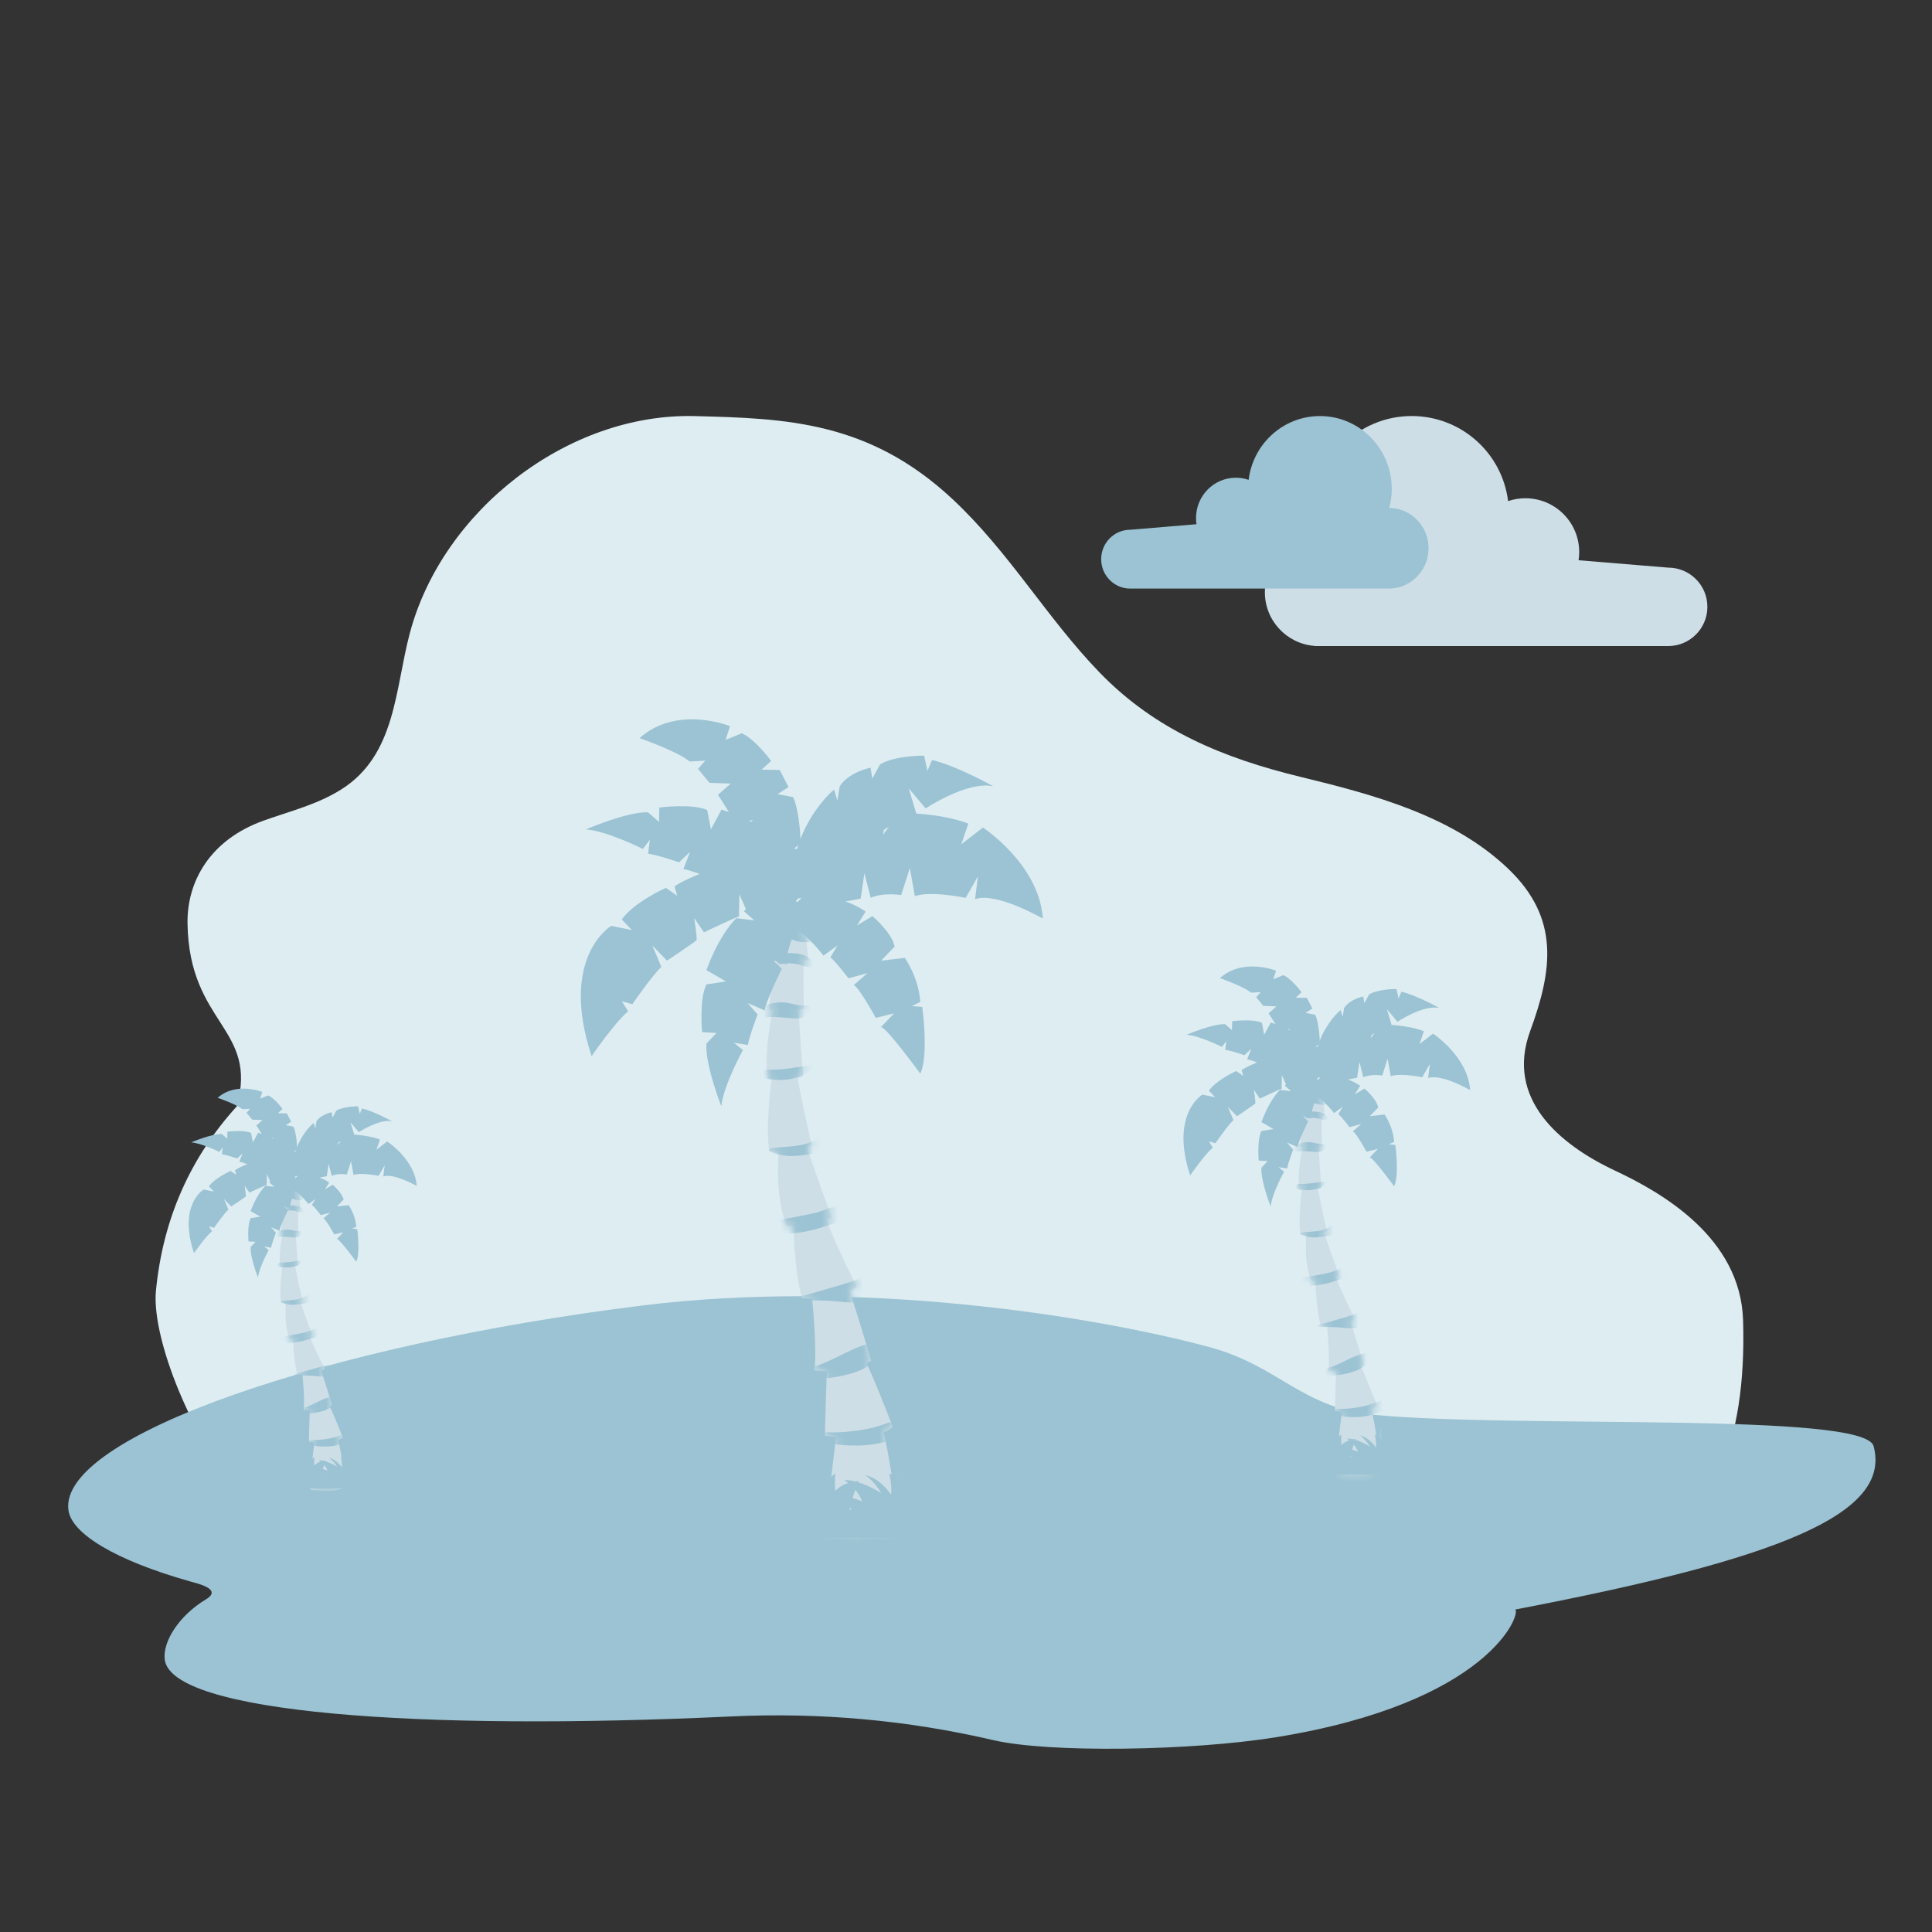 <svg width="234" height="234" viewBox="0 0 234 234" fill="none" xmlns="http://www.w3.org/2000/svg">
<rect x="0" y="0" width="234" height="234" fill="#333333" stroke="none"/>
<path fill-rule="evenodd" clip-rule="evenodd" d="M28.677 134.002C31.329 124.479 22.898 124.112 22.712 111.842C22.637 106.824 25.383 101.713 31.993 99.368C35.241 98.216 38.479 97.424 41.369 95.592C47.955 91.418 47.836 83.474 49.633 76.702C53.579 61.829 68.765 50.013 84.136 50.397C95.218 50.673 105.236 51.014 115.339 60.427C122.251 66.868 126.744 74.794 133.162 81.434C139.958 88.466 148.24 91.84 157.539 94.099C166.334 96.236 175.901 98.778 182.633 105.185C188.959 111.206 188.037 117.504 185.325 124.897C182.333 133.05 188.819 138.596 195.581 141.771C201.275 144.443 210.807 149.88 211.119 159.905C212.083 190.955 192.376 191.079 185.029 194.031C117.439 221.18 91.501 200.239 62.842 200.663C34.272 201.085 17.895 166.506 18.888 156.323C19.727 147.704 22.991 140.263 28.677 134.002Z" fill="#DEEDF2"/>
<path fill-rule="evenodd" clip-rule="evenodd" d="M77.797 158.12C103.947 154.881 132.023 159.291 146.368 163.125C154.963 165.422 157.639 170.555 166.518 171.374C184.352 173.018 225.813 170.975 226.928 175.158C229.124 183.393 215.468 188.831 183.521 194.943C184.257 195.466 180.368 206.234 154.56 210.409C144.348 212.061 127.044 212.336 120.29 210.759C109.91 208.335 99.237 207.388 88.587 207.891C50.709 209.68 20.754 207.465 19.953 201.004C19.685 198.845 21.659 195.688 24.957 193.701C27.012 192.464 23.819 191.765 23.074 191.554C13.925 188.971 8.669 185.739 8.287 182.908C7.091 174.024 39.413 162.875 77.797 158.12Z" fill="#9BC3D3"/>
<path fill-rule="evenodd" clip-rule="evenodd" d="M158.57 132.038C158.57 132.038 158.023 133.565 157.985 134.998C157.985 134.998 159.627 135.3 160.42 135.13C160.42 135.13 160.213 132.83 160.175 132.283C160.175 132.283 159.439 131.623 158.57 132.038Z" fill="#CEDEE7"/>
<path fill-rule="evenodd" clip-rule="evenodd" d="M158.27 134.408C158.27 134.408 157.534 137.108 157.496 138.88C157.496 138.88 158.95 139.133 160.101 138.813C160.101 138.813 160.019 134.973 160.177 134.408H158.27Z" fill="#CEDEE7"/>
<path fill-rule="evenodd" clip-rule="evenodd" d="M157.759 138.925C157.759 138.925 157.041 142.193 157.4 144.041C157.4 144.041 158.797 144.575 160.043 143.859C160.043 143.859 159.684 139.49 159.741 138.925H157.759Z" fill="#CEDEE7"/>
<path fill-rule="evenodd" clip-rule="evenodd" d="M157.761 143.52C157.761 143.52 157.176 147.385 157.496 149.516C157.496 149.516 159.309 149.855 160.687 149.063C160.687 149.063 159.535 143.935 159.535 143.312L157.761 143.52Z" fill="#CEDEE7"/>
<path fill-rule="evenodd" clip-rule="evenodd" d="M158.269 149.027C158.269 149.027 157.797 152.61 158.797 155.098C158.797 155.098 160.874 155.325 162.177 154.457C162.177 154.457 160.213 149.084 160.043 148.178L158.269 149.027Z" fill="#CEDEE7"/>
<path fill-rule="evenodd" clip-rule="evenodd" d="M159.308 154.757C159.308 154.757 159.346 158.471 159.969 160.546C159.969 160.546 162.555 160.961 164.065 159.678C164.065 159.678 161.819 155.172 161.687 154.229L159.308 154.757Z" fill="#CEDEE7"/>
<path fill-rule="evenodd" clip-rule="evenodd" d="M160.689 160.245C160.708 160.301 161.142 164.733 160.878 165.977C160.878 165.977 163.634 166.467 165.163 165.242C165.163 165.242 163.804 160.678 163.407 159.642L160.689 160.245Z" fill="#CEDEE7"/>
<path fill-rule="evenodd" clip-rule="evenodd" d="M161.837 165.712C161.837 165.712 161.704 169.521 161.686 170.878C161.686 170.878 165.084 171.652 166.783 170.237C166.783 170.237 165.197 166.089 164.725 165.316L161.837 165.712Z" fill="#CEDEE7"/>
<path fill-rule="evenodd" clip-rule="evenodd" d="M162.649 169.996C162.649 169.996 161.781 176.499 161.875 178.215C161.875 178.215 164.839 178.923 167.217 177.886C167.217 177.886 166.764 173.103 165.934 169.996H162.649Z" fill="#CEDEE7"/>
<mask id="mask0_2201_1509" style="mask-type:luminance" maskUnits="userSpaceOnUse" x="157" y="131" width="11" height="48">
<path d="M158.573 132.038C158.573 132.038 158.026 133.565 157.988 134.998C157.988 134.998 158.034 135.006 158.109 135.019C157.89 135.93 157.524 137.626 157.497 138.863C157.497 138.863 157.587 138.879 157.739 138.897C157.623 139.475 157.082 142.32 157.403 143.974C157.403 143.974 157.51 144.012 157.688 144.052C157.543 145.184 157.249 147.869 157.497 149.517C157.497 149.517 157.785 149.569 158.216 149.585C158.129 150.688 158.04 153.207 158.8 155.098C158.8 155.098 159.001 155.12 159.317 155.124C159.345 156.11 159.466 158.866 159.97 160.547C159.97 160.547 160.273 160.594 160.727 160.607C160.832 161.696 161.096 164.941 160.876 165.977C160.876 165.977 161.263 166.046 161.827 166.068C161.794 167.044 161.704 169.774 161.688 170.88C161.688 170.88 162.018 170.955 162.524 171.015C162.286 172.897 161.805 176.933 161.877 178.233C161.877 178.233 164.841 178.949 167.22 177.912C167.22 177.912 166.825 173.709 166.097 170.664C166.345 170.551 166.578 170.411 166.785 170.239C166.785 170.239 165.37 166.538 164.816 165.477C164.936 165.406 165.053 165.33 165.162 165.242C165.162 165.242 164.052 161.517 163.546 160.033C163.728 159.932 163.904 159.818 164.067 159.68C164.067 159.68 162.29 156.116 161.805 154.665C161.934 154.603 162.061 154.536 162.179 154.457C162.179 154.457 160.946 151.081 160.35 149.231C160.464 149.181 160.578 149.127 160.688 149.064C160.688 149.064 159.887 145.5 159.621 143.954C159.763 143.902 159.905 143.839 160.046 143.758C160.046 143.758 159.71 139.745 159.74 138.869C159.862 138.847 159.984 138.821 160.102 138.788C160.102 138.788 160.052 136.49 160.106 135.172C160.221 135.163 160.328 135.15 160.423 135.13C160.423 135.13 160.216 132.83 160.178 132.283C160.178 132.283 159.751 131.901 159.165 131.901C158.981 131.901 158.781 131.939 158.573 132.038Z" fill="#9BC3D3"/>
</mask>
<g mask="url(#mask0_2201_1509)">
<path fill-rule="evenodd" clip-rule="evenodd" d="M162.304 148.141C161.479 148.207 160.894 148.814 160.083 149.002C159.263 149.193 158.412 149.184 157.58 149.296C157.473 149.311 157.455 149.485 157.549 149.529C158.385 149.921 159.229 149.927 160.135 149.796C161.041 149.665 162.116 149.585 162.699 148.828C162.906 148.559 162.626 148.116 162.304 148.141Z" fill="#9BC3D3"/>
</g>
<mask id="mask1_2201_1509" style="mask-type:luminance" maskUnits="userSpaceOnUse" x="157" y="131" width="11" height="48">
<path d="M158.573 132.038C158.573 132.038 158.026 133.565 157.988 134.998C157.988 134.998 158.034 135.006 158.109 135.019C157.89 135.93 157.524 137.626 157.497 138.863C157.497 138.863 157.587 138.879 157.739 138.897C157.623 139.475 157.082 142.32 157.403 143.974C157.403 143.974 157.51 144.012 157.688 144.052C157.543 145.184 157.249 147.869 157.497 149.517C157.497 149.517 157.785 149.569 158.216 149.585C158.129 150.688 158.04 153.207 158.8 155.098C158.8 155.098 159.001 155.12 159.317 155.124C159.345 156.11 159.466 158.866 159.97 160.547C159.97 160.547 160.273 160.594 160.727 160.607C160.832 161.696 161.096 164.941 160.876 165.977C160.876 165.977 161.263 166.046 161.827 166.068C161.794 167.044 161.704 169.774 161.688 170.88C161.688 170.88 162.018 170.955 162.524 171.015C162.286 172.897 161.805 176.933 161.877 178.233C161.877 178.233 164.841 178.949 167.22 177.912C167.22 177.912 166.825 173.709 166.097 170.664C166.345 170.551 166.578 170.411 166.785 170.239C166.785 170.239 165.37 166.538 164.816 165.477C164.936 165.406 165.053 165.33 165.162 165.242C165.162 165.242 164.052 161.517 163.546 160.033C163.728 159.932 163.904 159.818 164.067 159.68C164.067 159.68 162.29 156.116 161.805 154.665C161.934 154.603 162.061 154.536 162.179 154.457C162.179 154.457 160.946 151.081 160.35 149.231C160.464 149.181 160.578 149.127 160.688 149.064C160.688 149.064 159.887 145.5 159.621 143.954C159.763 143.902 159.905 143.839 160.046 143.758C160.046 143.758 159.71 139.745 159.74 138.869C159.862 138.847 159.984 138.821 160.102 138.788C160.102 138.788 160.052 136.49 160.106 135.172C160.221 135.163 160.328 135.15 160.423 135.13C160.423 135.13 160.216 132.83 160.178 132.283C160.178 132.283 159.751 131.901 159.165 131.901C158.981 131.901 158.781 131.939 158.573 132.038Z" fill="#9BC3D3"/>
</mask>
<g mask="url(#mask1_2201_1509)">
<path fill-rule="evenodd" clip-rule="evenodd" d="M160.776 143.011C159.628 143.194 158.495 143.429 157.323 143.389C156.946 143.376 156.852 143.982 157.232 144.056C158.519 144.305 159.896 144.145 160.89 143.206C160.982 143.119 160.883 142.994 160.776 143.011Z" fill="#9BC3D3"/>
</g>
<mask id="mask2_2201_1509" style="mask-type:luminance" maskUnits="userSpaceOnUse" x="157" y="131" width="11" height="48">
<path d="M158.573 132.038C158.573 132.038 158.026 133.565 157.988 134.998C157.988 134.998 158.034 135.006 158.109 135.019C157.89 135.93 157.524 137.626 157.497 138.863C157.497 138.863 157.587 138.879 157.739 138.897C157.623 139.475 157.082 142.32 157.403 143.974C157.403 143.974 157.51 144.012 157.688 144.052C157.543 145.184 157.249 147.869 157.497 149.517C157.497 149.517 157.785 149.569 158.216 149.585C158.129 150.688 158.04 153.207 158.8 155.098C158.8 155.098 159.001 155.12 159.317 155.124C159.345 156.11 159.466 158.866 159.97 160.547C159.97 160.547 160.273 160.594 160.727 160.607C160.832 161.696 161.096 164.941 160.876 165.977C160.876 165.977 161.263 166.046 161.827 166.068C161.794 167.044 161.704 169.774 161.688 170.88C161.688 170.88 162.018 170.955 162.524 171.015C162.286 172.897 161.805 176.933 161.877 178.233C161.877 178.233 164.841 178.949 167.22 177.912C167.22 177.912 166.825 173.709 166.097 170.664C166.345 170.551 166.578 170.411 166.785 170.239C166.785 170.239 165.37 166.538 164.816 165.477C164.936 165.406 165.053 165.33 165.162 165.242C165.162 165.242 164.052 161.517 163.546 160.033C163.728 159.932 163.904 159.818 164.067 159.68C164.067 159.68 162.29 156.116 161.805 154.665C161.934 154.603 162.061 154.536 162.179 154.457C162.179 154.457 160.946 151.081 160.35 149.231C160.464 149.181 160.578 149.127 160.688 149.064C160.688 149.064 159.887 145.5 159.621 143.954C159.763 143.902 159.905 143.839 160.046 143.758C160.046 143.758 159.71 139.745 159.74 138.869C159.862 138.847 159.984 138.821 160.102 138.788C160.102 138.788 160.052 136.49 160.106 135.172C160.221 135.163 160.328 135.15 160.423 135.13C160.423 135.13 160.216 132.83 160.178 132.283C160.178 132.283 159.751 131.901 159.165 131.901C158.981 131.901 158.781 131.939 158.573 132.038Z" fill="#9BC3D3"/>
</mask>
<g mask="url(#mask2_2201_1509)">
<path fill-rule="evenodd" clip-rule="evenodd" d="M160.188 138.547C159.7 138.623 159.131 138.364 158.639 138.334C158.074 138.299 157.569 138.405 157.042 138.607C156.626 138.767 156.63 139.525 157.158 139.462C157.891 139.373 158.582 139.468 159.31 139.531C159.861 139.579 160.223 139.462 160.536 138.999C160.703 138.752 160.428 138.509 160.188 138.547Z" fill="#9BC3D3"/>
</g>
<mask id="mask3_2201_1509" style="mask-type:luminance" maskUnits="userSpaceOnUse" x="157" y="131" width="11" height="48">
<path d="M158.573 132.038C158.573 132.038 158.026 133.565 157.988 134.998C157.988 134.998 158.034 135.006 158.109 135.019C157.89 135.93 157.524 137.626 157.497 138.863C157.497 138.863 157.587 138.879 157.739 138.897C157.623 139.475 157.082 142.32 157.403 143.974C157.403 143.974 157.51 144.012 157.688 144.052C157.543 145.184 157.249 147.869 157.497 149.517C157.497 149.517 157.785 149.569 158.216 149.585C158.129 150.688 158.04 153.207 158.8 155.098C158.8 155.098 159.001 155.12 159.317 155.124C159.345 156.11 159.466 158.866 159.97 160.547C159.97 160.547 160.273 160.594 160.727 160.607C160.832 161.696 161.096 164.941 160.876 165.977C160.876 165.977 161.263 166.046 161.827 166.068C161.794 167.044 161.704 169.774 161.688 170.88C161.688 170.88 162.018 170.955 162.524 171.015C162.286 172.897 161.805 176.933 161.877 178.233C161.877 178.233 164.841 178.949 167.22 177.912C167.22 177.912 166.825 173.709 166.097 170.664C166.345 170.551 166.578 170.411 166.785 170.239C166.785 170.239 165.37 166.538 164.816 165.477C164.936 165.406 165.053 165.33 165.162 165.242C165.162 165.242 164.052 161.517 163.546 160.033C163.728 159.932 163.904 159.818 164.067 159.68C164.067 159.68 162.29 156.116 161.805 154.665C161.934 154.603 162.061 154.536 162.179 154.457C162.179 154.457 160.946 151.081 160.35 149.231C160.464 149.181 160.578 149.127 160.688 149.064C160.688 149.064 159.887 145.5 159.621 143.954C159.763 143.902 159.905 143.839 160.046 143.758C160.046 143.758 159.71 139.745 159.74 138.869C159.862 138.847 159.984 138.821 160.102 138.788C160.102 138.788 160.052 136.49 160.106 135.172C160.221 135.163 160.328 135.15 160.423 135.13C160.423 135.13 160.216 132.83 160.178 132.283C160.178 132.283 159.751 131.901 159.165 131.901C158.981 131.901 158.781 131.939 158.573 132.038Z" fill="#9BC3D3"/>
</mask>
<g mask="url(#mask3_2201_1509)">
<path fill-rule="evenodd" clip-rule="evenodd" d="M160.783 135.267C160.257 134.541 159.035 134.566 158.244 134.704C157.76 134.789 157.965 135.525 158.447 135.441C158.829 135.374 159.221 135.373 159.6 135.456C159.923 135.526 160.219 135.669 160.554 135.666C160.74 135.664 160.906 135.435 160.783 135.267Z" fill="#9BC3D3"/>
</g>
<mask id="mask4_2201_1509" style="mask-type:luminance" maskUnits="userSpaceOnUse" x="157" y="131" width="11" height="48">
<path d="M158.573 132.038C158.573 132.038 158.026 133.565 157.988 134.998C157.988 134.998 158.034 135.006 158.109 135.019C157.89 135.93 157.524 137.626 157.497 138.863C157.497 138.863 157.587 138.879 157.739 138.897C157.623 139.475 157.082 142.32 157.403 143.974C157.403 143.974 157.51 144.012 157.688 144.052C157.543 145.184 157.249 147.869 157.497 149.517C157.497 149.517 157.785 149.569 158.216 149.585C158.129 150.688 158.04 153.207 158.8 155.098C158.8 155.098 159.001 155.12 159.317 155.124C159.345 156.11 159.466 158.866 159.97 160.547C159.97 160.547 160.273 160.594 160.727 160.607C160.832 161.696 161.096 164.941 160.876 165.977C160.876 165.977 161.263 166.046 161.827 166.068C161.794 167.044 161.704 169.774 161.688 170.88C161.688 170.88 162.018 170.955 162.524 171.015C162.286 172.897 161.805 176.933 161.877 178.233C161.877 178.233 164.841 178.949 167.22 177.912C167.22 177.912 166.825 173.709 166.097 170.664C166.345 170.551 166.578 170.411 166.785 170.239C166.785 170.239 165.37 166.538 164.816 165.477C164.936 165.406 165.053 165.33 165.162 165.242C165.162 165.242 164.052 161.517 163.546 160.033C163.728 159.932 163.904 159.818 164.067 159.68C164.067 159.68 162.29 156.116 161.805 154.665C161.934 154.603 162.061 154.536 162.179 154.457C162.179 154.457 160.946 151.081 160.35 149.231C160.464 149.181 160.578 149.127 160.688 149.064C160.688 149.064 159.887 145.5 159.621 143.954C159.763 143.902 159.905 143.839 160.046 143.758C160.046 143.758 159.71 139.745 159.74 138.869C159.862 138.847 159.984 138.821 160.102 138.788C160.102 138.788 160.052 136.49 160.106 135.172C160.221 135.163 160.328 135.15 160.423 135.13C160.423 135.13 160.216 132.83 160.178 132.283C160.178 132.283 159.751 131.901 159.165 131.901C158.981 131.901 158.781 131.939 158.573 132.038Z" fill="#9BC3D3"/>
</mask>
<g mask="url(#mask4_2201_1509)">
<path fill-rule="evenodd" clip-rule="evenodd" d="M160.971 132.238C160.822 132.125 160.765 131.985 160.58 131.903C160.335 131.794 160.058 131.729 159.799 131.668C159.309 131.553 158.815 131.472 158.316 131.409C158.127 131.386 157.983 131.472 157.893 131.606C157.408 131.418 156.962 132.131 157.345 132.536C157.716 132.929 158.233 133.2 158.725 133.412C158.971 133.518 159.225 133.622 159.48 133.704C159.828 133.815 160.081 133.798 160.432 133.807C160.895 133.818 161.041 133.278 160.758 132.996H160.773C161.201 132.996 161.257 132.453 160.971 132.238Z" fill="#9BC3D3"/>
</g>
<mask id="mask5_2201_1509" style="mask-type:luminance" maskUnits="userSpaceOnUse" x="157" y="131" width="11" height="48">
<path d="M158.573 132.038C158.573 132.038 158.026 133.565 157.988 134.998C157.988 134.998 158.034 135.006 158.109 135.019C157.89 135.93 157.524 137.626 157.497 138.863C157.497 138.863 157.587 138.879 157.739 138.897C157.623 139.475 157.082 142.32 157.403 143.974C157.403 143.974 157.51 144.012 157.688 144.052C157.543 145.184 157.249 147.869 157.497 149.517C157.497 149.517 157.785 149.569 158.216 149.585C158.129 150.688 158.04 153.207 158.8 155.098C158.8 155.098 159.001 155.12 159.317 155.124C159.345 156.11 159.466 158.866 159.97 160.547C159.97 160.547 160.273 160.594 160.727 160.607C160.832 161.696 161.096 164.941 160.876 165.977C160.876 165.977 161.263 166.046 161.827 166.068C161.794 167.044 161.704 169.774 161.688 170.88C161.688 170.88 162.018 170.955 162.524 171.015C162.286 172.897 161.805 176.933 161.877 178.233C161.877 178.233 164.841 178.949 167.22 177.912C167.22 177.912 166.825 173.709 166.097 170.664C166.345 170.551 166.578 170.411 166.785 170.239C166.785 170.239 165.37 166.538 164.816 165.477C164.936 165.406 165.053 165.33 165.162 165.242C165.162 165.242 164.052 161.517 163.546 160.033C163.728 159.932 163.904 159.818 164.067 159.68C164.067 159.68 162.29 156.116 161.805 154.665C161.934 154.603 162.061 154.536 162.179 154.457C162.179 154.457 160.946 151.081 160.35 149.231C160.464 149.181 160.578 149.127 160.688 149.064C160.688 149.064 159.887 145.5 159.621 143.954C159.763 143.902 159.905 143.839 160.046 143.758C160.046 143.758 159.71 139.745 159.74 138.869C159.862 138.847 159.984 138.821 160.102 138.788C160.102 138.788 160.052 136.49 160.106 135.172C160.221 135.163 160.328 135.15 160.423 135.13C160.423 135.13 160.216 132.83 160.178 132.283C160.178 132.283 159.751 131.901 159.165 131.901C158.981 131.901 158.781 131.939 158.573 132.038Z" fill="#9BC3D3"/>
</mask>
<g mask="url(#mask5_2201_1509)">
<path fill-rule="evenodd" clip-rule="evenodd" d="M163.607 153.581C162.823 153.307 161.835 153.928 161.056 154.12C160.007 154.379 158.935 154.559 157.869 154.725C157.283 154.816 157.453 155.708 158.004 155.725C159.224 155.762 160.392 155.591 161.553 155.203C162.339 154.941 163.456 154.706 163.778 153.881C163.828 153.752 163.721 153.62 163.607 153.581Z" fill="#9BC3D3"/>
</g>
<mask id="mask6_2201_1509" style="mask-type:luminance" maskUnits="userSpaceOnUse" x="157" y="131" width="11" height="48">
<path d="M158.573 132.038C158.573 132.038 158.026 133.565 157.988 134.998C157.988 134.998 158.034 135.006 158.109 135.019C157.89 135.93 157.524 137.626 157.497 138.863C157.497 138.863 157.587 138.879 157.739 138.897C157.623 139.475 157.082 142.32 157.403 143.974C157.403 143.974 157.51 144.012 157.688 144.052C157.543 145.184 157.249 147.869 157.497 149.517C157.497 149.517 157.785 149.569 158.216 149.585C158.129 150.688 158.04 153.207 158.8 155.098C158.8 155.098 159.001 155.12 159.317 155.124C159.345 156.11 159.466 158.866 159.97 160.547C159.97 160.547 160.273 160.594 160.727 160.607C160.832 161.696 161.096 164.941 160.876 165.977C160.876 165.977 161.263 166.046 161.827 166.068C161.794 167.044 161.704 169.774 161.688 170.88C161.688 170.88 162.018 170.955 162.524 171.015C162.286 172.897 161.805 176.933 161.877 178.233C161.877 178.233 164.841 178.949 167.22 177.912C167.22 177.912 166.825 173.709 166.097 170.664C166.345 170.551 166.578 170.411 166.785 170.239C166.785 170.239 165.37 166.538 164.816 165.477C164.936 165.406 165.053 165.33 165.162 165.242C165.162 165.242 164.052 161.517 163.546 160.033C163.728 159.932 163.904 159.818 164.067 159.68C164.067 159.68 162.29 156.116 161.805 154.665C161.934 154.603 162.061 154.536 162.179 154.457C162.179 154.457 160.946 151.081 160.35 149.231C160.464 149.181 160.578 149.127 160.688 149.064C160.688 149.064 159.887 145.5 159.621 143.954C159.763 143.902 159.905 143.839 160.046 143.758C160.046 143.758 159.71 139.745 159.74 138.869C159.862 138.847 159.984 138.821 160.102 138.788C160.102 138.788 160.052 136.49 160.106 135.172C160.221 135.163 160.328 135.15 160.423 135.13C160.423 135.13 160.216 132.83 160.178 132.283C160.178 132.283 159.751 131.901 159.165 131.901C158.981 131.901 158.781 131.939 158.573 132.038Z" fill="#9BC3D3"/>
</mask>
<g mask="url(#mask6_2201_1509)">
<path fill-rule="evenodd" clip-rule="evenodd" d="M161.554 159.946C160.756 160.184 160.457 160.29 159.643 160.451C159.487 160.482 159.528 160.72 159.68 160.722C160.778 160.737 161.791 160.703 162.89 160.832C163.689 160.926 164.375 160.897 165.115 160.581C166.128 160.149 165.256 158.651 164.246 159.095C163.518 159.415 162.321 159.719 161.554 159.946Z" fill="#9BC3D3"/>
</g>
<mask id="mask7_2201_1509" style="mask-type:luminance" maskUnits="userSpaceOnUse" x="157" y="131" width="11" height="48">
<path d="M158.573 132.038C158.573 132.038 158.026 133.565 157.988 134.998C157.988 134.998 158.034 135.006 158.109 135.019C157.89 135.93 157.524 137.626 157.497 138.863C157.497 138.863 157.587 138.879 157.739 138.897C157.623 139.475 157.082 142.32 157.403 143.974C157.403 143.974 157.51 144.012 157.688 144.052C157.543 145.184 157.249 147.869 157.497 149.517C157.497 149.517 157.785 149.569 158.216 149.585C158.129 150.688 158.04 153.207 158.8 155.098C158.8 155.098 159.001 155.12 159.317 155.124C159.345 156.11 159.466 158.866 159.97 160.547C159.97 160.547 160.273 160.594 160.727 160.607C160.832 161.696 161.096 164.941 160.876 165.977C160.876 165.977 161.263 166.046 161.827 166.068C161.794 167.044 161.704 169.774 161.688 170.88C161.688 170.88 162.018 170.955 162.524 171.015C162.286 172.897 161.805 176.933 161.877 178.233C161.877 178.233 164.841 178.949 167.22 177.912C167.22 177.912 166.825 173.709 166.097 170.664C166.345 170.551 166.578 170.411 166.785 170.239C166.785 170.239 165.37 166.538 164.816 165.477C164.936 165.406 165.053 165.33 165.162 165.242C165.162 165.242 164.052 161.517 163.546 160.033C163.728 159.932 163.904 159.818 164.067 159.68C164.067 159.68 162.29 156.116 161.805 154.665C161.934 154.603 162.061 154.536 162.179 154.457C162.179 154.457 160.946 151.081 160.35 149.231C160.464 149.181 160.578 149.127 160.688 149.064C160.688 149.064 159.887 145.5 159.621 143.954C159.763 143.902 159.905 143.839 160.046 143.758C160.046 143.758 159.71 139.745 159.74 138.869C159.862 138.847 159.984 138.821 160.102 138.788C160.102 138.788 160.052 136.49 160.106 135.172C160.221 135.163 160.328 135.15 160.423 135.13C160.423 135.13 160.216 132.83 160.178 132.283C160.178 132.283 159.751 131.901 159.165 131.901C158.981 131.901 158.781 131.939 158.573 132.038Z" fill="#9BC3D3"/>
</mask>
<g mask="url(#mask7_2201_1509)">
<path fill-rule="evenodd" clip-rule="evenodd" d="M160.881 165.695C160.36 165.841 160.437 166.737 161.014 166.674C162.803 166.48 165.201 166.226 166.105 164.405C166.221 164.171 166.085 163.826 165.784 163.846C164.026 163.963 162.55 165.224 160.881 165.695Z" fill="#9BC3D3"/>
</g>
<mask id="mask8_2201_1509" style="mask-type:luminance" maskUnits="userSpaceOnUse" x="157" y="131" width="11" height="48">
<path d="M157.988 134.998C157.988 134.998 158.034 135.006 158.109 135.019C157.89 135.93 157.524 137.626 157.497 138.863C157.497 138.863 157.587 138.879 157.739 138.897C157.623 139.475 157.082 142.32 157.403 143.974C157.403 143.974 157.51 144.012 157.688 144.052C157.543 145.184 157.249 147.869 157.497 149.517C157.497 149.517 157.785 149.569 158.216 149.585C158.129 150.688 158.04 153.207 158.8 155.098C158.8 155.098 159.001 155.12 159.317 155.124C159.345 156.11 159.466 158.866 159.97 160.547C159.97 160.547 160.273 160.594 160.727 160.607C160.832 161.696 161.096 164.941 160.876 165.977C160.876 165.977 161.263 166.046 161.827 166.068C161.794 167.044 161.704 169.774 161.688 170.88C161.688 170.88 162.018 170.955 162.524 171.015C162.286 172.897 161.805 176.933 161.877 178.233C161.877 178.233 164.841 178.949 167.22 177.912C167.22 177.912 166.825 173.709 166.097 170.664C166.345 170.551 166.578 170.411 166.785 170.239C166.785 170.239 165.37 166.538 164.816 165.477C164.936 165.406 165.053 165.33 165.162 165.242C165.162 165.242 164.052 161.517 163.546 160.033C163.728 159.932 163.904 159.818 164.067 159.68C164.067 159.68 162.29 156.116 161.805 154.665C161.934 154.603 162.061 154.536 162.179 154.457C162.179 154.457 160.946 151.081 160.35 149.231C160.464 149.181 160.578 149.127 160.688 149.064C160.688 149.064 159.887 145.5 159.621 143.954C159.763 143.902 159.905 143.839 160.046 143.758C160.046 143.758 159.71 139.745 159.74 138.869C159.862 138.847 159.984 138.821 160.102 138.788C160.102 138.788 160.052 136.49 160.106 135.172C160.221 135.163 160.328 135.15 160.423 135.13C160.423 135.13 160.216 132.83 160.178 132.283C160.178 132.283 159.751 131.901 159.165 131.901C158.981 131.901 158.781 131.939 158.573 132.038C158.573 132.038 158.026 133.565 157.988 134.998Z" fill="#9BC3D3"/>
</mask>
<g mask="url(#mask8_2201_1509)">
<path fill-rule="evenodd" clip-rule="evenodd" d="M168.191 169.371C167.099 169.619 166.089 170.133 164.981 170.36C163.771 170.607 162.526 170.702 161.294 170.619C160.909 170.594 160.836 171.194 161.204 171.286C163.565 171.882 166.717 171.863 168.604 170.08C168.926 169.777 168.588 169.28 168.191 169.371Z" fill="#9BC3D3"/>
</g>
<mask id="mask9_2201_1509" style="mask-type:luminance" maskUnits="userSpaceOnUse" x="157" y="131" width="11" height="48">
<path d="M157.988 134.998C157.988 134.998 158.034 135.006 158.109 135.019C157.89 135.93 157.524 137.626 157.497 138.863C157.497 138.863 157.587 138.879 157.739 138.897C157.623 139.475 157.082 142.32 157.403 143.974C157.403 143.974 157.51 144.012 157.688 144.052C157.543 145.184 157.249 147.869 157.497 149.517C157.497 149.517 157.785 149.569 158.216 149.585C158.129 150.688 158.04 153.207 158.8 155.098C158.8 155.098 159.001 155.12 159.317 155.124C159.345 156.11 159.466 158.866 159.97 160.547C159.97 160.547 160.273 160.594 160.727 160.607C160.832 161.696 161.096 164.941 160.876 165.977C160.876 165.977 161.263 166.046 161.827 166.068C161.794 167.044 161.704 169.774 161.688 170.88C161.688 170.88 162.018 170.955 162.524 171.015C162.286 172.897 161.805 176.933 161.877 178.233C161.877 178.233 164.841 178.949 167.22 177.912C167.22 177.912 166.825 173.709 166.097 170.664C166.345 170.551 166.578 170.411 166.785 170.239C166.785 170.239 165.37 166.538 164.816 165.477C164.936 165.406 165.053 165.33 165.162 165.242C165.162 165.242 164.052 161.517 163.546 160.033C163.728 159.932 163.904 159.818 164.067 159.68C164.067 159.68 162.29 156.116 161.805 154.665C161.934 154.603 162.061 154.536 162.179 154.457C162.179 154.457 160.946 151.081 160.35 149.231C160.464 149.181 160.578 149.127 160.688 149.064C160.688 149.064 159.887 145.5 159.621 143.954C159.763 143.902 159.905 143.839 160.046 143.758C160.046 143.758 159.71 139.745 159.74 138.869C159.862 138.847 159.984 138.821 160.102 138.788C160.102 138.788 160.052 136.49 160.106 135.172C160.221 135.163 160.328 135.15 160.423 135.13C160.423 135.13 160.216 132.83 160.178 132.283C160.178 132.283 159.751 131.901 159.165 131.901C158.981 131.901 158.781 131.939 158.573 132.038C158.573 132.038 158.026 133.565 157.988 134.998Z" fill="white"/>
</mask>
<g mask="url(#mask9_2201_1509)">
<path fill-rule="evenodd" clip-rule="evenodd" d="M168.929 176.265C168.518 176.377 168.095 176.398 167.668 176.39C168.489 175.259 169.093 173.879 168.328 172.591C168.141 172.276 167.692 172.289 167.502 172.591C166.806 173.701 166.887 175.095 166.558 176.351C166.224 176.344 165.891 176.351 165.56 176.403C164.124 176.632 162.704 177.221 161.238 177.164C160.629 177.14 160.467 178.157 161.091 178.248C161.31 178.28 161.525 178.303 161.737 178.322C161.507 178.713 161.705 179.341 162.31 179.391C163.41 179.482 164.507 179.516 165.603 179.368C166.565 179.238 167.688 179.172 168.4 178.461C168.48 178.38 168.527 178.283 168.547 178.183C168.752 178.155 168.953 178.116 169.143 178.05C169.525 177.916 169.785 177.605 169.796 177.193L169.803 176.93C169.816 176.479 169.352 176.151 168.929 176.265Z" fill="#CEDEE7"/>
</g>
<path fill-rule="evenodd" clip-rule="evenodd" d="M158.783 132.247C158.783 132.247 160.093 128.623 159.978 126.835L159.358 126.786L159.863 126.351C159.863 126.351 159.807 124.018 159.299 122.906L158.125 122.679L158.949 122.147L158.288 120.863L156.929 120.837L157.643 120.184C157.643 120.184 156.477 118.57 155.436 118.104L154.223 118.599L154.551 117.568C154.551 117.568 150.577 115.951 147.754 118.469C147.754 118.469 150.658 119.48 151.52 120.229L152.693 120.161L152.15 120.782L153.011 121.83L154.6 121.889L153.651 122.728L154.975 124.829L156.289 124.623L155.395 125.378L156.607 125.495L155.66 126.323C155.66 126.323 156.955 128.605 157.076 128.97L157.917 128.851L157.245 129.469C157.245 129.469 158.301 131.289 158.27 132.318L158.783 132.247Z" fill="#9BC3D3"/>
<path fill-rule="evenodd" clip-rule="evenodd" d="M160.724 130.005C160.724 130.005 158.316 127.826 154.775 128.024L154.491 128.647L154.095 128.011C154.095 128.011 151.432 128.873 150.383 129.609L150.582 130.316L149.732 129.722C149.732 129.722 147.324 130.797 146.417 132.099L147.182 132.891L145.624 132.58C145.624 132.58 141.686 134.9 144.151 142.371C144.151 142.371 145.935 139.768 146.898 139.003L146.417 138.24L147.21 138.466C147.21 138.466 148.712 136.287 149.392 135.664L148.712 134.052L149.817 135.191C149.817 135.191 151.952 133.769 152.032 133.656C152.112 133.542 151.857 131.986 151.857 131.986L152.593 133.061C152.593 133.061 155.03 131.901 155.228 131.873L155.256 130.203L155.851 131.561C155.851 131.561 158.344 130.232 160.554 130.543L160.724 130.005Z" fill="#9BC3D3"/>
<path fill-rule="evenodd" clip-rule="evenodd" d="M158.947 131.209C158.947 131.209 161.8 128.429 162.635 128.075L162.005 127.394L162.956 127.72C162.956 127.72 164.892 126.162 165.265 126.008L164.627 125.163L165.746 125.595C165.746 125.595 167.635 124.362 168.554 124.15L167.978 122.236L169.252 123.753C169.252 123.753 172.373 121.669 174.336 122.087C174.336 122.087 171.618 120.564 169.737 120.112L169.389 120.935L169.139 119.789C169.139 119.789 166.967 119.757 165.824 120.444L165.252 121.503L165.11 120.692C165.11 120.692 163.513 120.997 162.797 122.084L162.62 123.172L162.377 122.333C162.377 122.333 161.152 123.304 160.188 125.265C159.225 127.226 158.597 130.778 158.597 130.778L158.947 131.209Z" fill="#9BC3D3"/>
<path fill-rule="evenodd" clip-rule="evenodd" d="M160.542 126.727C160.542 126.727 163.183 124.55 166.186 124.351C166.186 124.351 166.114 125.701 166.024 125.789C165.933 125.877 167.255 124.095 167.255 124.095C167.255 124.095 170.309 124.056 172.462 124.897L171.925 126.456L173.559 125.192C173.559 125.192 177.797 127.958 178.058 132.032C178.058 132.032 174.555 130.004 172.967 130.574L173.187 128.852L172.258 130.478C172.258 130.478 169.603 129.917 168.443 130.349L168.065 128.229L167.415 130.267C167.415 130.267 166.104 130.04 165.122 130.474L164.651 128.62L164.371 130.535L161.367 131.092C161.367 131.092 159.331 129.506 158.477 129.604L158.87 128.239L160.542 126.727Z" fill="#9BC3D3"/>
<path fill-rule="evenodd" clip-rule="evenodd" d="M160.269 130.175C160.269 130.175 162.875 130.204 164.746 131.505L164.094 132.552L165.255 131.845C165.255 131.845 166.729 133.09 166.927 134.137L165.907 135.192L167.692 134.986C167.692 134.986 168.74 136.457 168.854 138.297L168.216 138.6L169.002 138.675C169.002 138.675 169.502 142.336 168.854 143.683C168.854 143.683 166.42 140.351 165.942 140.192C165.464 140.033 165.89 140.192 165.89 140.192L166.888 139.152L165.507 139.492C165.507 139.492 164.242 137.168 163.85 137.03L164.891 136.128L163.456 136.521C163.456 136.521 162.479 135.237 162.096 134.94L162.638 134.048L161.576 134.812C161.576 134.812 160.471 133.359 159.473 132.775L159.005 131.364L160.269 130.175Z" fill="#9BC3D3"/>
<path fill-rule="evenodd" clip-rule="evenodd" d="M159.954 131.768C159.954 131.768 158.679 134.357 158.817 135.471L157.829 135.193L158.445 135.811C158.445 135.811 157.213 138.305 157.16 138.931L155.874 138.379L156.628 139.238C156.628 139.238 156.012 140.83 155.895 141.531L154.844 141.361L155.524 141.912C155.524 141.912 154.058 144.576 153.898 146.136C153.898 146.136 152.666 142.984 152.783 141.424L153.537 140.628L152.453 140.565C152.453 140.565 152.23 138.018 152.783 136.978L154.249 136.755L152.783 135.906C152.783 135.906 153.611 133.445 155.024 132.001L156.384 132.171L155.598 131.481C155.598 131.481 156.203 130.76 157.691 130.654C159.178 130.548 159.348 130.229 159.348 130.229L159.954 131.768Z" fill="#9BC3D3"/>
<path fill-rule="evenodd" clip-rule="evenodd" d="M158.317 130.844C158.317 130.844 155.679 129.668 154.57 129.847L154.812 128.85L154.217 129.488C154.217 129.488 151.676 128.35 151.048 128.32L151.552 127.017L150.72 127.802C150.72 127.802 149.105 127.245 148.4 127.155L148.531 126.099L148.003 126.798C148.003 126.798 145.285 125.433 143.718 125.331C143.718 125.331 146.826 123.985 148.391 124.044L149.215 124.767L149.238 123.683C149.238 123.683 151.778 123.366 152.839 123.879L153.116 125.334L153.911 123.84C153.911 123.84 156.405 124.576 157.901 125.933L157.782 127.296L158.443 126.486C158.443 126.486 159.187 127.064 159.348 128.544C159.509 130.025 159.834 130.183 159.834 130.183L158.317 130.844Z" fill="#9BC3D3"/>
<path fill-rule="evenodd" clip-rule="evenodd" d="M164.658 178.57H168.617C168.617 178.57 169.624 177.705 170.084 177.617C170.084 177.617 169.112 177.421 168.494 177.982C168.494 177.982 168.988 175.838 169.572 175.344C169.572 175.344 168.511 175.775 168.228 176.357C168.228 176.357 168.23 175.16 168.591 174.648C168.591 174.648 167.963 175.073 167.804 175.479C167.804 175.479 167.559 174.015 166.524 173.75C166.524 173.75 166.747 174.758 166.655 175.322C166.655 175.322 165.851 174.086 164.698 173.857C164.698 173.857 165.294 174.174 165.931 175.216C165.931 175.216 164.234 174.139 163.138 174.245C163.138 174.245 164.128 174.818 164.481 175.838C164.481 175.838 163.279 175.269 162.378 175.446C162.378 175.446 163.191 175.71 163.774 176.54C163.774 176.54 162.819 176.289 161.953 176.679C161.953 176.679 162.767 177.599 163.403 177.864C163.403 177.864 162.289 177.935 161.795 177.794C161.795 177.794 162.82 178.359 163.509 178.376C164.198 178.394 164.658 178.57 164.658 178.57Z" fill="#9BC3D3"/>
<path fill-rule="evenodd" clip-rule="evenodd" d="M158.999 178.57C158.999 178.57 158.716 177.176 157.95 176.283C157.95 176.283 158.58 176.284 159.162 177.061C159.162 177.061 158.788 175.33 158.174 174.697C158.174 174.697 159.354 174.633 160.342 175.645C160.342 175.645 159.965 174.424 159.371 173.936C159.371 173.936 160.638 174.34 161.118 175.088C161.118 175.088 160.926 173.612 160.216 172.998C160.216 172.998 161.291 173.421 161.733 175.032C161.733 175.032 161.637 174.361 162.463 173.728C162.463 173.728 162.405 174.533 162.463 175.051C162.463 175.051 162.981 174.38 164.229 174.304C164.229 174.304 163.557 175.915 163.557 176.528C163.557 176.528 163.769 176.087 164.537 175.991C164.537 175.991 164.095 176.643 164.076 177.142C164.076 177.142 165.093 176.801 165.823 177.128C165.823 177.128 164.863 178.005 164.728 178.57H158.999Z" fill="#9BC3D3"/>
<path fill-rule="evenodd" clip-rule="evenodd" d="M94.898 111.267C94.898 111.267 94.016 113.729 93.955 116.038C93.955 116.038 96.602 116.524 97.88 116.25C97.88 116.25 97.545 112.544 97.484 111.662C97.484 111.662 96.298 110.598 94.898 111.267Z" fill="#CEDEE7"/>
<path fill-rule="evenodd" clip-rule="evenodd" d="M94.405 115.087C94.405 115.087 93.218 119.437 93.157 122.294C93.157 122.294 95.5 122.701 97.356 122.185C97.356 122.185 97.223 115.997 97.477 115.087H94.405Z" fill="#CEDEE7"/>
<path fill-rule="evenodd" clip-rule="evenodd" d="M93.588 122.369C93.588 122.369 92.431 127.636 93.009 130.614C93.009 130.614 95.261 131.475 97.269 130.32C97.269 130.32 96.691 123.279 96.782 122.369H93.588Z" fill="#CEDEE7"/>
<path fill-rule="evenodd" clip-rule="evenodd" d="M93.588 129.774C93.588 129.774 92.645 136.004 93.162 139.438C93.162 139.438 96.083 139.984 98.304 138.708C98.304 138.708 96.448 130.443 96.448 129.44L93.588 129.774Z" fill="#CEDEE7"/>
<path fill-rule="evenodd" clip-rule="evenodd" d="M94.406 138.648C94.406 138.648 93.646 144.422 95.258 148.433C95.258 148.433 98.605 148.798 100.704 147.4C100.704 147.4 97.54 138.74 97.266 137.281L94.406 138.648Z" fill="#CEDEE7"/>
<path fill-rule="evenodd" clip-rule="evenodd" d="M96.081 147.883C96.081 147.883 96.142 153.869 97.146 157.212C97.146 157.212 101.314 157.881 103.748 155.814C103.748 155.814 100.128 148.552 99.914 147.032L96.081 147.883Z" fill="#CEDEE7"/>
<path fill-rule="evenodd" clip-rule="evenodd" d="M98.305 156.726C98.336 156.818 99.036 163.959 98.61 165.964C98.61 165.964 103.052 166.754 105.516 164.779C105.516 164.779 103.326 157.425 102.687 155.754L98.305 156.726Z" fill="#CEDEE7"/>
<path fill-rule="evenodd" clip-rule="evenodd" d="M100.159 165.538C100.159 165.538 99.945 171.677 99.915 173.865C99.915 173.865 105.391 175.111 108.13 172.831C108.13 172.831 105.575 166.147 104.814 164.901L100.159 165.538Z" fill="#CEDEE7"/>
<path fill-rule="evenodd" clip-rule="evenodd" d="M101.465 172.443C101.465 172.443 100.066 182.924 100.218 185.69C100.218 185.69 104.994 186.83 108.828 185.159C108.828 185.159 108.098 177.45 106.759 172.443H101.465Z" fill="#CEDEE7"/>
<mask id="mask10_2201_1509" style="mask-type:luminance" maskUnits="userSpaceOnUse" x="92" y="111" width="17" height="76">
<path d="M94.891 111.269C94.891 111.269 94.008 113.731 93.947 116.04C93.947 116.04 94.022 116.054 94.143 116.074C93.79 117.543 93.199 120.275 93.156 122.269C93.156 122.269 93.301 122.294 93.547 122.323C93.358 123.255 92.487 127.84 93.004 130.507C93.004 130.507 93.177 130.568 93.465 130.632C93.23 132.456 92.756 136.783 93.156 139.439C93.156 139.439 93.621 139.523 94.316 139.548C94.175 141.326 94.031 145.387 95.256 148.433C95.256 148.433 95.58 148.469 96.089 148.475C96.134 150.064 96.329 154.507 97.142 157.216C97.142 157.216 97.63 157.291 98.361 157.312C98.531 159.067 98.957 164.297 98.603 165.967C98.603 165.967 99.225 166.078 100.134 166.112C100.081 167.686 99.936 172.086 99.91 173.868C99.91 173.868 100.442 173.989 101.258 174.086C100.874 177.119 100.1 183.623 100.215 185.718C100.215 185.718 104.991 186.872 108.825 185.201C108.825 185.201 108.189 178.427 107.015 173.52C107.416 173.338 107.791 173.113 108.125 172.835C108.125 172.835 105.845 166.87 104.952 165.16C105.145 165.046 105.333 164.923 105.509 164.782C105.509 164.782 103.72 158.778 102.904 156.387C103.198 156.224 103.482 156.04 103.744 155.817C103.744 155.817 100.881 150.074 100.098 147.735C100.307 147.636 100.511 147.527 100.701 147.4C100.701 147.4 98.715 141.96 97.754 138.978C97.938 138.898 98.121 138.811 98.298 138.709C98.298 138.709 97.009 132.966 96.58 130.474C96.808 130.39 97.037 130.289 97.263 130.158C97.263 130.158 96.723 123.691 96.77 122.278C96.968 122.243 97.164 122.201 97.355 122.148C97.355 122.148 97.273 118.444 97.361 116.32C97.546 116.307 97.719 116.286 97.872 116.253C97.872 116.253 97.537 112.546 97.476 111.664C97.476 111.664 96.789 111.048 95.845 111.048C95.548 111.048 95.225 111.109 94.891 111.269Z" fill="#9BC3D3"/>
</mask>
<g mask="url(#mask10_2201_1509)">
<path fill-rule="evenodd" clip-rule="evenodd" d="M100.907 137.224C99.578 137.33 98.634 138.309 97.328 138.612C96.007 138.919 94.635 138.905 93.293 139.086C93.121 139.109 93.092 139.389 93.244 139.46C94.591 140.092 95.952 140.102 97.412 139.891C98.871 139.68 100.604 139.551 101.543 138.331C101.877 137.897 101.426 137.183 100.907 137.224Z" fill="#9BC3D3"/>
</g>
<mask id="mask11_2201_1509" style="mask-type:luminance" maskUnits="userSpaceOnUse" x="92" y="111" width="17" height="76">
<path d="M94.891 111.269C94.891 111.269 94.008 113.731 93.947 116.04C93.947 116.04 94.022 116.054 94.143 116.074C93.79 117.543 93.199 120.275 93.156 122.269C93.156 122.269 93.301 122.294 93.547 122.323C93.358 123.255 92.487 127.84 93.004 130.507C93.004 130.507 93.177 130.568 93.465 130.632C93.23 132.456 92.756 136.783 93.156 139.439C93.156 139.439 93.621 139.523 94.316 139.548C94.175 141.326 94.031 145.387 95.256 148.433C95.256 148.433 95.58 148.469 96.089 148.475C96.134 150.064 96.329 154.507 97.142 157.216C97.142 157.216 97.63 157.291 98.361 157.312C98.531 159.067 98.957 164.297 98.603 165.967C98.603 165.967 99.225 166.078 100.134 166.112C100.081 167.686 99.936 172.086 99.91 173.868C99.91 173.868 100.442 173.989 101.258 174.086C100.874 177.119 100.1 183.623 100.215 185.718C100.215 185.718 104.991 186.872 108.825 185.201C108.825 185.201 108.189 178.427 107.015 173.52C107.416 173.338 107.791 173.113 108.125 172.835C108.125 172.835 105.845 166.87 104.952 165.16C105.145 165.046 105.333 164.923 105.509 164.782C105.509 164.782 103.72 158.778 102.904 156.387C103.198 156.224 103.482 156.04 103.744 155.817C103.744 155.817 100.881 150.074 100.098 147.735C100.307 147.636 100.511 147.527 100.701 147.4C100.701 147.4 98.715 141.96 97.754 138.978C97.938 138.898 98.121 138.811 98.298 138.709C98.298 138.709 97.009 132.966 96.58 130.474C96.808 130.39 97.037 130.289 97.263 130.158C97.263 130.158 96.723 123.691 96.77 122.278C96.968 122.243 97.164 122.201 97.355 122.148C97.355 122.148 97.273 118.444 97.361 116.32C97.546 116.307 97.719 116.286 97.872 116.253C97.872 116.253 97.537 112.546 97.476 111.664C97.476 111.664 96.789 111.048 95.845 111.048C95.548 111.048 95.225 111.109 94.891 111.269Z" fill="#9BC3D3"/>
</mask>
<g mask="url(#mask11_2201_1509)">
<path fill-rule="evenodd" clip-rule="evenodd" d="M98.446 128.952C96.595 129.248 94.769 129.626 92.88 129.561C92.273 129.539 92.121 130.517 92.734 130.636C94.809 131.037 97.027 130.779 98.629 129.266C98.778 129.126 98.617 128.924 98.446 128.952Z" fill="#9BC3D3"/>
</g>
<mask id="mask12_2201_1509" style="mask-type:luminance" maskUnits="userSpaceOnUse" x="92" y="111" width="17" height="76">
<path d="M94.891 111.269C94.891 111.269 94.008 113.731 93.947 116.04C93.947 116.04 94.022 116.054 94.143 116.074C93.79 117.543 93.199 120.275 93.156 122.269C93.156 122.269 93.301 122.294 93.547 122.323C93.358 123.255 92.487 127.84 93.004 130.507C93.004 130.507 93.177 130.568 93.465 130.632C93.23 132.456 92.756 136.783 93.156 139.439C93.156 139.439 93.621 139.523 94.316 139.548C94.175 141.326 94.031 145.387 95.256 148.433C95.256 148.433 95.58 148.469 96.089 148.475C96.134 150.064 96.329 154.507 97.142 157.216C97.142 157.216 97.63 157.291 98.361 157.312C98.531 159.067 98.957 164.297 98.603 165.967C98.603 165.967 99.225 166.078 100.134 166.112C100.081 167.686 99.936 172.086 99.91 173.868C99.91 173.868 100.442 173.989 101.258 174.086C100.874 177.119 100.1 183.623 100.215 185.718C100.215 185.718 104.991 186.872 108.825 185.201C108.825 185.201 108.189 178.427 107.015 173.52C107.416 173.338 107.791 173.113 108.125 172.835C108.125 172.835 105.845 166.87 104.952 165.16C105.145 165.046 105.333 164.923 105.509 164.782C105.509 164.782 103.72 158.778 102.904 156.387C103.198 156.224 103.482 156.04 103.744 155.817C103.744 155.817 100.881 150.074 100.098 147.735C100.307 147.636 100.511 147.527 100.701 147.4C100.701 147.4 98.715 141.96 97.754 138.978C97.938 138.898 98.121 138.811 98.298 138.709C98.298 138.709 97.009 132.966 96.58 130.474C96.808 130.39 97.037 130.289 97.263 130.158C97.263 130.158 96.723 123.691 96.77 122.278C96.968 122.243 97.164 122.201 97.355 122.148C97.355 122.148 97.273 118.444 97.361 116.32C97.546 116.307 97.719 116.286 97.872 116.253C97.872 116.253 97.537 112.546 97.476 111.664C97.476 111.664 96.789 111.048 95.845 111.048C95.548 111.048 95.225 111.109 94.891 111.269Z" fill="#9BC3D3"/>
</mask>
<g mask="url(#mask12_2201_1509)">
<path fill-rule="evenodd" clip-rule="evenodd" d="M97.498 121.76C96.712 121.883 95.794 121.466 95.001 121.417C94.09 121.362 93.276 121.532 92.428 121.858C91.758 122.115 91.764 123.338 92.615 123.235C93.796 123.092 94.909 123.245 96.083 123.347C96.971 123.424 97.555 123.235 98.058 122.489C98.328 122.091 97.885 121.7 97.498 121.76Z" fill="#9BC3D3"/>
</g>
<mask id="mask13_2201_1509" style="mask-type:luminance" maskUnits="userSpaceOnUse" x="92" y="111" width="17" height="76">
<path d="M94.891 111.269C94.891 111.269 94.008 113.731 93.947 116.04C93.947 116.04 94.022 116.054 94.143 116.074C93.79 117.543 93.199 120.275 93.156 122.269C93.156 122.269 93.301 122.294 93.547 122.323C93.358 123.255 92.487 127.84 93.004 130.507C93.004 130.507 93.177 130.568 93.465 130.632C93.23 132.456 92.756 136.783 93.156 139.439C93.156 139.439 93.621 139.523 94.316 139.548C94.175 141.326 94.031 145.387 95.256 148.433C95.256 148.433 95.58 148.469 96.089 148.475C96.134 150.064 96.329 154.507 97.142 157.216C97.142 157.216 97.63 157.291 98.361 157.312C98.531 159.067 98.957 164.297 98.603 165.967C98.603 165.967 99.225 166.078 100.134 166.112C100.081 167.686 99.936 172.086 99.91 173.868C99.91 173.868 100.442 173.989 101.258 174.086C100.874 177.119 100.1 183.623 100.215 185.718C100.215 185.718 104.991 186.872 108.825 185.201C108.825 185.201 108.189 178.427 107.015 173.52C107.416 173.338 107.791 173.113 108.125 172.835C108.125 172.835 105.845 166.87 104.952 165.16C105.145 165.046 105.333 164.923 105.509 164.782C105.509 164.782 103.72 158.778 102.904 156.387C103.198 156.224 103.482 156.04 103.744 155.817C103.744 155.817 100.881 150.074 100.098 147.735C100.307 147.636 100.511 147.527 100.701 147.4C100.701 147.4 98.715 141.96 97.754 138.978C97.938 138.898 98.121 138.811 98.298 138.709C98.298 138.709 97.009 132.966 96.58 130.474C96.808 130.39 97.037 130.289 97.263 130.158C97.263 130.158 96.723 123.691 96.77 122.278C96.968 122.243 97.164 122.201 97.355 122.148C97.355 122.148 97.273 118.444 97.361 116.32C97.546 116.307 97.719 116.286 97.872 116.253C97.872 116.253 97.537 112.546 97.476 111.664C97.476 111.664 96.789 111.048 95.845 111.048C95.548 111.048 95.225 111.109 94.891 111.269Z" fill="#9BC3D3"/>
</mask>
<g mask="url(#mask13_2201_1509)">
<path fill-rule="evenodd" clip-rule="evenodd" d="M98.453 116.474C97.605 115.304 95.636 115.344 94.361 115.567C93.58 115.704 93.911 116.891 94.688 116.755C95.304 116.647 95.935 116.646 96.546 116.779C97.066 116.891 97.544 117.122 98.084 117.117C98.383 117.114 98.651 116.746 98.453 116.474Z" fill="#9BC3D3"/>
</g>
<mask id="mask14_2201_1509" style="mask-type:luminance" maskUnits="userSpaceOnUse" x="92" y="111" width="17" height="76">
<path d="M94.891 111.269C94.891 111.269 94.008 113.731 93.947 116.04C93.947 116.04 94.022 116.054 94.143 116.074C93.79 117.543 93.199 120.275 93.156 122.269C93.156 122.269 93.301 122.294 93.547 122.323C93.358 123.255 92.487 127.84 93.004 130.507C93.004 130.507 93.177 130.568 93.465 130.632C93.23 132.456 92.756 136.783 93.156 139.439C93.156 139.439 93.621 139.523 94.316 139.548C94.175 141.326 94.031 145.387 95.256 148.433C95.256 148.433 95.58 148.469 96.089 148.475C96.134 150.064 96.329 154.507 97.142 157.216C97.142 157.216 97.63 157.291 98.361 157.312C98.531 159.067 98.957 164.297 98.603 165.967C98.603 165.967 99.225 166.078 100.134 166.112C100.081 167.686 99.936 172.086 99.91 173.868C99.91 173.868 100.442 173.989 101.258 174.086C100.874 177.119 100.1 183.623 100.215 185.718C100.215 185.718 104.991 186.872 108.825 185.201C108.825 185.201 108.189 178.427 107.015 173.52C107.416 173.338 107.791 173.113 108.125 172.835C108.125 172.835 105.845 166.87 104.952 165.16C105.145 165.046 105.333 164.923 105.509 164.782C105.509 164.782 103.72 158.778 102.904 156.387C103.198 156.224 103.482 156.04 103.744 155.817C103.744 155.817 100.881 150.074 100.098 147.735C100.307 147.636 100.511 147.527 100.701 147.4C100.701 147.4 98.715 141.96 97.754 138.978C97.938 138.898 98.121 138.811 98.298 138.709C98.298 138.709 97.009 132.966 96.58 130.474C96.808 130.39 97.037 130.289 97.263 130.158C97.263 130.158 96.723 123.691 96.77 122.278C96.968 122.243 97.164 122.201 97.355 122.148C97.355 122.148 97.273 118.444 97.361 116.32C97.546 116.307 97.719 116.286 97.872 116.253C97.872 116.253 97.537 112.546 97.476 111.664C97.476 111.664 96.789 111.048 95.845 111.048C95.548 111.048 95.225 111.109 94.891 111.269Z" fill="#9BC3D3"/>
</mask>
<g mask="url(#mask14_2201_1509)">
<path fill-rule="evenodd" clip-rule="evenodd" d="M98.763 111.588C98.522 111.406 98.43 111.18 98.133 111.048C97.737 110.873 97.291 110.768 96.873 110.669C96.084 110.484 95.287 110.354 94.483 110.253C94.178 110.215 93.946 110.354 93.802 110.57C93.021 110.267 92.301 111.415 92.918 112.069C93.517 112.702 94.349 113.138 95.143 113.481C95.539 113.651 95.949 113.82 96.36 113.951C96.92 114.129 97.327 114.102 97.893 114.116C98.639 114.135 98.875 113.265 98.419 112.809H98.443C99.132 112.809 99.222 111.935 98.763 111.588Z" fill="#9BC3D3"/>
</g>
<mask id="mask15_2201_1509" style="mask-type:luminance" maskUnits="userSpaceOnUse" x="92" y="111" width="17" height="76">
<path d="M94.891 111.269C94.891 111.269 94.008 113.731 93.947 116.04C93.947 116.04 94.022 116.054 94.143 116.074C93.79 117.543 93.199 120.275 93.156 122.269C93.156 122.269 93.301 122.294 93.547 122.323C93.358 123.255 92.487 127.84 93.004 130.507C93.004 130.507 93.177 130.568 93.465 130.632C93.23 132.456 92.756 136.783 93.156 139.439C93.156 139.439 93.621 139.523 94.316 139.548C94.175 141.326 94.031 145.387 95.256 148.433C95.256 148.433 95.58 148.469 96.089 148.475C96.134 150.064 96.329 154.507 97.142 157.216C97.142 157.216 97.63 157.291 98.361 157.312C98.531 159.067 98.957 164.297 98.603 165.967C98.603 165.967 99.225 166.078 100.134 166.112C100.081 167.686 99.936 172.086 99.91 173.868C99.91 173.868 100.442 173.989 101.258 174.086C100.874 177.119 100.1 183.623 100.215 185.718C100.215 185.718 104.991 186.872 108.825 185.201C108.825 185.201 108.189 178.427 107.015 173.52C107.416 173.338 107.791 173.113 108.125 172.835C108.125 172.835 105.845 166.87 104.952 165.16C105.145 165.046 105.333 164.923 105.509 164.782C105.509 164.782 103.72 158.778 102.904 156.387C103.198 156.224 103.482 156.04 103.744 155.817C103.744 155.817 100.881 150.074 100.098 147.735C100.307 147.636 100.511 147.527 100.701 147.4C100.701 147.4 98.715 141.96 97.754 138.978C97.938 138.898 98.121 138.811 98.298 138.709C98.298 138.709 97.009 132.966 96.58 130.474C96.808 130.39 97.037 130.289 97.263 130.158C97.263 130.158 96.723 123.691 96.77 122.278C96.968 122.243 97.164 122.201 97.355 122.148C97.355 122.148 97.273 118.444 97.361 116.32C97.546 116.307 97.719 116.286 97.872 116.253C97.872 116.253 97.537 112.546 97.476 111.664C97.476 111.664 96.789 111.048 95.845 111.048C95.548 111.048 95.225 111.109 94.891 111.269Z" fill="#9BC3D3"/>
</mask>
<g mask="url(#mask15_2201_1509)">
<path fill-rule="evenodd" clip-rule="evenodd" d="M103.012 145.988C101.749 145.547 100.155 146.547 98.9 146.857C97.211 147.275 95.483 147.565 93.764 147.831C92.82 147.978 93.093 149.417 93.983 149.444C95.949 149.504 97.831 149.228 99.702 148.603C100.968 148.18 102.769 147.802 103.288 146.471C103.368 146.264 103.196 146.052 103.012 145.988Z" fill="#9BC3D3"/>
</g>
<mask id="mask16_2201_1509" style="mask-type:luminance" maskUnits="userSpaceOnUse" x="92" y="111" width="17" height="76">
<path d="M94.891 111.269C94.891 111.269 94.008 113.731 93.947 116.04C93.947 116.04 94.022 116.054 94.143 116.074C93.79 117.543 93.199 120.275 93.156 122.269C93.156 122.269 93.301 122.294 93.547 122.323C93.358 123.255 92.487 127.84 93.004 130.507C93.004 130.507 93.177 130.568 93.465 130.632C93.23 132.456 92.756 136.783 93.156 139.439C93.156 139.439 93.621 139.523 94.316 139.548C94.175 141.326 94.031 145.387 95.256 148.433C95.256 148.433 95.58 148.469 96.089 148.475C96.134 150.064 96.329 154.507 97.142 157.216C97.142 157.216 97.63 157.291 98.361 157.312C98.531 159.067 98.957 164.297 98.603 165.967C98.603 165.967 99.225 166.078 100.134 166.112C100.081 167.686 99.936 172.086 99.91 173.868C99.91 173.868 100.442 173.989 101.258 174.086C100.874 177.119 100.1 183.623 100.215 185.718C100.215 185.718 104.991 186.872 108.825 185.201C108.825 185.201 108.189 178.427 107.015 173.52C107.416 173.338 107.791 173.113 108.125 172.835C108.125 172.835 105.845 166.87 104.952 165.16C105.145 165.046 105.333 164.923 105.509 164.782C105.509 164.782 103.72 158.778 102.904 156.387C103.198 156.224 103.482 156.04 103.744 155.817C103.744 155.817 100.881 150.074 100.098 147.735C100.307 147.636 100.511 147.527 100.701 147.4C100.701 147.4 98.715 141.96 97.754 138.978C97.938 138.898 98.121 138.811 98.298 138.709C98.298 138.709 97.009 132.966 96.58 130.474C96.808 130.39 97.037 130.289 97.263 130.158C97.263 130.158 96.723 123.691 96.77 122.278C96.968 122.243 97.164 122.201 97.355 122.148C97.355 122.148 97.273 118.444 97.361 116.32C97.546 116.307 97.719 116.286 97.872 116.253C97.872 116.253 97.537 112.546 97.476 111.664C97.476 111.664 96.789 111.048 95.845 111.048C95.548 111.048 95.225 111.109 94.891 111.269Z" fill="#9BC3D3"/>
</mask>
<g mask="url(#mask16_2201_1509)">
<path fill-rule="evenodd" clip-rule="evenodd" d="M99.702 156.246C98.415 156.629 97.934 156.8 96.623 157.059C96.371 157.109 96.437 157.493 96.682 157.496C98.451 157.52 100.083 157.466 101.855 157.674C103.143 157.825 104.248 157.778 105.441 157.269C107.074 156.573 105.669 154.159 104.04 154.874C102.867 155.389 100.938 155.879 99.702 156.246Z" fill="#9BC3D3"/>
</g>
<mask id="mask17_2201_1509" style="mask-type:luminance" maskUnits="userSpaceOnUse" x="92" y="111" width="17" height="76">
<path d="M94.891 111.269C94.891 111.269 94.008 113.731 93.947 116.04C93.947 116.04 94.022 116.054 94.143 116.074C93.79 117.543 93.199 120.275 93.156 122.269C93.156 122.269 93.301 122.294 93.547 122.323C93.358 123.255 92.487 127.84 93.004 130.507C93.004 130.507 93.177 130.568 93.465 130.632C93.23 132.456 92.756 136.783 93.156 139.439C93.156 139.439 93.621 139.523 94.316 139.548C94.175 141.326 94.031 145.387 95.256 148.433C95.256 148.433 95.58 148.469 96.089 148.475C96.134 150.064 96.329 154.507 97.142 157.216C97.142 157.216 97.63 157.291 98.361 157.312C98.531 159.067 98.957 164.297 98.603 165.967C98.603 165.967 99.225 166.078 100.134 166.112C100.081 167.686 99.936 172.086 99.91 173.868C99.91 173.868 100.442 173.989 101.258 174.086C100.874 177.119 100.1 183.623 100.215 185.718C100.215 185.718 104.991 186.872 108.825 185.201C108.825 185.201 108.189 178.427 107.015 173.52C107.416 173.338 107.791 173.113 108.125 172.835C108.125 172.835 105.845 166.87 104.952 165.16C105.145 165.046 105.333 164.923 105.509 164.782C105.509 164.782 103.72 158.778 102.904 156.387C103.198 156.224 103.482 156.04 103.744 155.817C103.744 155.817 100.881 150.074 100.098 147.735C100.307 147.636 100.511 147.527 100.701 147.4C100.701 147.4 98.715 141.96 97.754 138.978C97.938 138.898 98.121 138.811 98.298 138.709C98.298 138.709 97.009 132.966 96.58 130.474C96.808 130.39 97.037 130.289 97.263 130.158C97.263 130.158 96.723 123.691 96.77 122.278C96.968 122.243 97.164 122.201 97.355 122.148C97.355 122.148 97.273 118.444 97.361 116.32C97.546 116.307 97.719 116.286 97.872 116.253C97.872 116.253 97.537 112.546 97.476 111.664C97.476 111.664 96.789 111.048 95.845 111.048C95.548 111.048 95.225 111.109 94.891 111.269Z" fill="#9BC3D3"/>
</mask>
<g mask="url(#mask17_2201_1509)">
<path fill-rule="evenodd" clip-rule="evenodd" d="M98.612 165.509C97.772 165.745 97.896 167.188 98.826 167.088C101.71 166.775 105.575 166.364 107.032 163.43C107.219 163.053 106.999 162.497 106.514 162.529C103.681 162.718 101.302 164.75 98.612 165.509Z" fill="#9BC3D3"/>
</g>
<mask id="mask18_2201_1509" style="mask-type:luminance" maskUnits="userSpaceOnUse" x="92" y="111" width="17" height="76">
<path d="M93.947 116.04C93.947 116.04 94.022 116.054 94.143 116.074C93.79 117.543 93.199 120.275 93.156 122.269C93.156 122.269 93.301 122.294 93.547 122.323C93.358 123.255 92.487 127.84 93.004 130.507C93.004 130.507 93.177 130.568 93.465 130.632C93.23 132.456 92.756 136.783 93.156 139.439C93.156 139.439 93.621 139.523 94.316 139.548C94.175 141.326 94.031 145.387 95.256 148.433C95.256 148.433 95.58 148.469 96.089 148.475C96.134 150.064 96.329 154.507 97.142 157.216C97.142 157.216 97.63 157.291 98.361 157.312C98.531 159.067 98.957 164.297 98.603 165.967C98.603 165.967 99.225 166.078 100.134 166.112C100.081 167.686 99.936 172.086 99.91 173.868C99.91 173.868 100.442 173.989 101.258 174.086C100.874 177.119 100.1 183.623 100.215 185.718C100.215 185.718 104.991 186.872 108.825 185.201C108.825 185.201 108.189 178.427 107.015 173.52C107.416 173.338 107.791 173.113 108.125 172.835C108.125 172.835 105.845 166.87 104.952 165.16C105.145 165.046 105.333 164.923 105.509 164.782C105.509 164.782 103.72 158.778 102.904 156.387C103.198 156.224 103.482 156.04 103.744 155.817C103.744 155.817 100.881 150.074 100.098 147.735C100.307 147.636 100.511 147.527 100.701 147.4C100.701 147.4 98.715 141.96 97.754 138.978C97.938 138.898 98.121 138.811 98.298 138.709C98.298 138.709 97.009 132.966 96.58 130.474C96.808 130.39 97.037 130.289 97.263 130.158C97.263 130.158 96.723 123.691 96.77 122.278C96.968 122.243 97.164 122.201 97.355 122.148C97.355 122.148 97.273 118.444 97.361 116.32C97.546 116.307 97.719 116.286 97.872 116.253C97.872 116.253 97.537 112.546 97.476 111.664C97.476 111.664 96.789 111.048 95.845 111.048C95.548 111.048 95.225 111.109 94.891 111.269C94.891 111.269 94.008 113.731 93.947 116.04Z" fill="#9BC3D3"/>
</mask>
<g mask="url(#mask18_2201_1509)">
<path fill-rule="evenodd" clip-rule="evenodd" d="M110.397 171.434C108.637 171.834 107.01 172.662 105.223 173.028C103.273 173.426 101.267 173.579 99.282 173.446C98.662 173.405 98.543 174.372 99.136 174.521C102.942 175.481 108.021 175.45 111.063 172.577C111.582 172.088 111.037 171.288 110.397 171.434Z" fill="#9BC3D3"/>
</g>
<mask id="mask19_2201_1509" style="mask-type:luminance" maskUnits="userSpaceOnUse" x="92" y="111" width="17" height="76">
<path d="M93.947 116.04C93.947 116.04 94.022 116.054 94.143 116.074C93.79 117.543 93.199 120.275 93.156 122.269C93.156 122.269 93.301 122.294 93.547 122.323C93.358 123.255 92.487 127.84 93.004 130.507C93.004 130.507 93.177 130.568 93.465 130.632C93.23 132.456 92.756 136.783 93.156 139.439C93.156 139.439 93.621 139.523 94.316 139.548C94.175 141.326 94.031 145.387 95.256 148.433C95.256 148.433 95.58 148.469 96.089 148.475C96.134 150.064 96.329 154.507 97.142 157.216C97.142 157.216 97.63 157.291 98.361 157.312C98.531 159.067 98.957 164.297 98.603 165.967C98.603 165.967 99.225 166.078 100.134 166.112C100.081 167.686 99.936 172.086 99.91 173.868C99.91 173.868 100.442 173.989 101.258 174.086C100.874 177.119 100.1 183.623 100.215 185.718C100.215 185.718 104.991 186.872 108.825 185.201C108.825 185.201 108.189 178.427 107.015 173.52C107.416 173.338 107.791 173.113 108.125 172.835C108.125 172.835 105.845 166.87 104.952 165.16C105.145 165.046 105.333 164.923 105.509 164.782C105.509 164.782 103.72 158.778 102.904 156.387C103.198 156.224 103.482 156.04 103.744 155.817C103.744 155.817 100.881 150.074 100.098 147.735C100.307 147.636 100.511 147.527 100.701 147.4C100.701 147.4 98.715 141.96 97.754 138.978C97.938 138.898 98.121 138.811 98.298 138.709C98.298 138.709 97.009 132.966 96.58 130.474C96.808 130.39 97.037 130.289 97.263 130.158C97.263 130.158 96.723 123.691 96.77 122.278C96.968 122.243 97.164 122.201 97.355 122.148C97.355 122.148 97.273 118.444 97.361 116.32C97.546 116.307 97.719 116.286 97.872 116.253C97.872 116.253 97.537 112.546 97.476 111.664C97.476 111.664 96.789 111.048 95.845 111.048C95.548 111.048 95.225 111.109 94.891 111.269C94.891 111.269 94.008 113.731 93.947 116.04Z" fill="white"/>
</mask>
<g mask="url(#mask19_2201_1509)">
<path fill-rule="evenodd" clip-rule="evenodd" d="M111.583 182.545C110.921 182.725 110.239 182.758 109.55 182.746C110.874 180.922 111.847 178.699 110.614 176.623C110.312 176.116 109.589 176.136 109.283 176.623C108.161 178.412 108.292 180.659 107.762 182.683C107.224 182.672 106.686 182.682 106.154 182.767C103.839 183.136 101.551 184.085 99.187 183.993C98.207 183.955 97.945 185.594 98.951 185.74C99.304 185.791 99.65 185.828 99.993 185.859C99.622 186.49 99.941 187.502 100.915 187.582C102.688 187.728 104.456 187.783 106.222 187.544C107.772 187.335 109.583 187.23 110.73 186.082C110.86 185.952 110.935 185.797 110.968 185.635C111.298 185.589 111.622 185.528 111.927 185.421C112.543 185.204 112.962 184.704 112.98 184.039L112.992 183.616C113.012 182.89 112.265 182.36 111.583 182.545Z" fill="#CEDEE7"/>
</g>
<path fill-rule="evenodd" clip-rule="evenodd" d="M95.236 111.605C95.236 111.605 97.346 105.764 97.162 102.882L96.163 102.803L96.975 102.102C96.975 102.102 96.886 98.341 96.067 96.55L94.175 96.185L95.503 95.327L94.439 93.257L92.248 93.215L93.398 92.164C93.398 92.164 91.519 89.562 89.842 88.811L87.887 89.609L88.415 87.948C88.415 87.948 82.011 85.341 77.461 89.399C77.461 89.399 82.141 91.028 83.53 92.235L85.421 92.126L84.545 93.127L85.933 94.816L88.495 94.911L86.965 96.263L89.098 99.649L91.217 99.317L89.776 100.534L91.728 100.723L90.202 102.057C90.202 102.057 92.289 105.734 92.485 106.323L93.84 106.131L92.756 107.127C92.756 107.127 94.458 110.06 94.409 111.719L95.236 111.605Z" fill="#9BC3D3"/>
<path fill-rule="evenodd" clip-rule="evenodd" d="M98.365 107.993C98.365 107.993 94.483 104.482 88.776 104.801L88.32 105.804L87.681 104.78C87.681 104.78 83.389 106.169 81.699 107.355L82.019 108.495L80.649 107.537C80.649 107.537 76.768 109.27 75.307 111.368L76.539 112.645L74.028 112.143C74.028 112.143 67.682 115.882 71.654 127.922C71.654 127.922 74.53 123.727 76.083 122.495L75.307 121.264L76.585 121.629C76.585 121.629 79.005 118.117 80.101 117.114L79.005 114.515L80.786 116.351C80.786 116.351 84.227 114.058 84.356 113.876C84.484 113.693 84.073 111.186 84.073 111.186L85.26 112.918C85.26 112.918 89.187 111.049 89.506 111.003L89.552 108.312L90.511 110.501C90.511 110.501 94.529 108.358 98.091 108.859L98.365 107.993Z" fill="#9BC3D3"/>
<path fill-rule="evenodd" clip-rule="evenodd" d="M95.502 109.932C95.502 109.932 100.1 105.452 101.446 104.882L100.431 103.784L101.964 104.308C101.964 104.308 105.083 101.797 105.684 101.55L104.656 100.187L106.459 100.883C106.459 100.883 109.503 98.897 110.985 98.555L110.057 95.471L112.109 97.915C112.109 97.915 117.139 94.557 120.304 95.23C120.304 95.23 115.922 92.776 112.892 92.047L112.331 93.374L111.928 91.527C111.928 91.527 108.427 91.475 106.585 92.583L105.663 94.289L105.435 92.981C105.435 92.981 102.861 93.473 101.707 95.225L101.422 96.979L101.03 95.627C101.03 95.627 99.055 97.191 97.502 100.352C95.95 103.513 94.938 109.238 94.938 109.238L95.502 109.932Z" fill="#9BC3D3"/>
<path fill-rule="evenodd" clip-rule="evenodd" d="M98.074 102.706C98.074 102.706 102.33 99.198 107.17 98.876C107.17 98.876 107.053 101.053 106.908 101.195C106.762 101.336 108.892 98.464 108.892 98.464C108.892 98.464 113.814 98.401 117.285 99.756L116.419 102.268L119.052 100.233C119.052 100.233 125.883 104.689 126.303 111.256C126.303 111.256 120.657 107.987 118.097 108.906L118.452 106.13L116.955 108.751C116.955 108.751 112.676 107.846 110.807 108.543L110.198 105.126L109.15 108.411C109.15 108.411 107.038 108.045 105.454 108.744L104.696 105.756L104.244 108.842L99.403 109.741C99.403 109.741 96.121 107.185 94.746 107.342L95.378 105.143L98.074 102.706Z" fill="#9BC3D3"/>
<path fill-rule="evenodd" clip-rule="evenodd" d="M97.628 108.267C97.628 108.267 101.829 108.312 104.843 110.41L103.793 112.097L105.665 110.957C105.665 110.957 108.039 112.964 108.358 114.651L106.715 116.351L109.591 116.019C109.591 116.019 111.281 118.391 111.463 121.355L110.436 121.845L111.703 121.965C111.703 121.965 112.508 127.865 111.463 130.037C111.463 130.037 107.542 124.667 106.772 124.411C106.001 124.154 106.686 124.411 106.686 124.411L108.296 122.734L106.07 123.282C106.07 123.282 104.032 119.537 103.399 119.314L105.077 117.86L102.765 118.493C102.765 118.493 101.19 116.424 100.573 115.945L101.446 114.509L99.734 115.74C99.734 115.74 97.954 113.397 96.344 112.457L95.591 110.182L97.628 108.267Z" fill="#9BC3D3"/>
<path fill-rule="evenodd" clip-rule="evenodd" d="M97.121 110.831C97.121 110.831 95.066 115.004 95.289 116.8L93.696 116.351L94.689 117.347C94.689 117.347 92.703 121.366 92.618 122.375L90.546 121.486L91.761 122.871C91.761 122.871 90.768 125.436 90.58 126.565L88.885 126.291L89.981 127.18C89.981 127.18 87.618 131.473 87.361 133.987C87.361 133.987 85.375 128.908 85.564 126.394L86.779 125.111L85.033 125.009C85.033 125.009 84.673 120.904 85.564 119.228L87.926 118.869L85.564 117.501C85.564 117.501 86.899 113.534 89.176 111.207L91.368 111.482L90.101 110.369C90.101 110.369 91.076 109.207 93.474 109.036C95.871 108.865 96.145 108.352 96.145 108.352L97.121 110.831Z" fill="#9BC3D3"/>
<path fill-rule="evenodd" clip-rule="evenodd" d="M94.485 109.345C94.485 109.345 90.234 107.448 88.446 107.737L88.836 106.131L87.876 107.159C87.876 107.159 83.782 105.325 82.769 105.277L83.582 103.176L82.241 104.441C82.241 104.441 79.638 103.544 78.502 103.398L78.713 101.696L77.863 102.823C77.863 102.823 73.482 100.623 70.957 100.46C70.957 100.46 75.965 98.29 78.487 98.385L79.815 99.55L79.854 97.803C79.854 97.803 83.947 97.293 85.656 98.12L86.103 100.465L87.385 98.056C87.385 98.056 91.404 99.242 93.815 101.429L93.622 103.626L94.688 102.321C94.688 102.321 95.887 103.252 96.147 105.638C96.407 108.025 96.93 108.279 96.93 108.279L94.485 109.345Z" fill="#9BC3D3"/>
<path fill-rule="evenodd" clip-rule="evenodd" d="M104.706 186.259H111.087C111.087 186.259 112.71 184.865 113.451 184.723C113.451 184.723 111.884 184.406 110.888 185.311C110.888 185.311 111.685 181.856 112.625 181.059C112.625 181.059 110.916 181.753 110.46 182.692C110.46 182.692 110.463 180.763 111.045 179.937C111.045 179.937 110.033 180.623 109.776 181.278C109.776 181.278 109.382 178.917 107.714 178.491C107.714 178.491 108.073 180.115 107.925 181.023C107.925 181.023 106.629 179.032 104.77 178.662C104.77 178.662 105.732 179.174 106.757 180.853C106.757 180.853 104.022 179.118 102.256 179.288C102.256 179.288 103.852 180.211 104.421 181.855C104.421 181.855 102.484 180.938 101.031 181.223C101.031 181.223 102.342 181.65 103.282 182.987C103.282 182.987 101.742 182.582 100.347 183.211C100.347 183.211 101.658 184.694 102.684 185.121C102.684 185.121 100.889 185.235 100.091 185.007C100.091 185.007 101.744 185.918 102.855 185.946C103.965 185.974 104.706 186.259 104.706 186.259Z" fill="#9BC3D3"/>
<path fill-rule="evenodd" clip-rule="evenodd" d="M95.582 186.26C95.582 186.26 95.126 184.013 93.892 182.575C93.892 182.575 94.907 182.576 95.844 183.828C95.844 183.828 95.243 181.038 94.252 180.018C94.252 180.018 96.155 179.915 97.747 181.546C97.747 181.546 97.139 179.578 96.182 178.791C96.182 178.791 98.224 179.443 98.998 180.649C98.998 180.649 98.688 178.27 97.543 177.28C97.543 177.28 99.276 177.961 99.988 180.558C99.988 180.558 99.834 179.476 101.164 178.456C101.164 178.456 101.071 179.754 101.164 180.589C101.164 180.589 102 179.507 104.011 179.384C104.011 179.384 102.928 181.98 102.928 182.97C102.928 182.97 103.269 182.259 104.507 182.104C104.507 182.104 103.794 183.155 103.764 183.958C103.764 183.958 105.404 183.409 106.579 183.935C106.579 183.935 105.033 185.35 104.816 186.26H95.582Z" fill="#9BC3D3"/>
<path fill-rule="evenodd" clip-rule="evenodd" d="M34.9 143.957C34.9 143.957 34.459 145.163 34.428 146.293C34.428 146.293 35.752 146.531 36.391 146.397C36.391 146.397 36.224 144.582 36.193 144.151C36.193 144.151 35.6 143.63 34.9 143.957Z" fill="#CEDEE7"/>
<path fill-rule="evenodd" clip-rule="evenodd" d="M34.657 145.827C34.657 145.827 34.064 147.957 34.033 149.356C34.033 149.356 35.205 149.555 36.133 149.302C36.133 149.302 36.066 146.273 36.194 145.827H34.657Z" fill="#CEDEE7"/>
<path fill-rule="evenodd" clip-rule="evenodd" d="M34.246 149.392C34.246 149.392 33.668 151.971 33.957 153.429C33.957 153.429 35.082 153.851 36.087 153.286C36.087 153.286 35.798 149.838 35.843 149.392H34.246Z" fill="#CEDEE7"/>
<path fill-rule="evenodd" clip-rule="evenodd" d="M34.246 153.017C34.246 153.017 33.774 156.068 34.033 157.749C34.033 157.749 35.493 158.017 36.604 157.392C36.604 157.392 35.676 153.345 35.676 152.854L34.246 153.017Z" fill="#CEDEE7"/>
<path fill-rule="evenodd" clip-rule="evenodd" d="M34.657 157.363C34.657 157.363 34.276 160.19 35.083 162.154C35.083 162.154 36.756 162.333 37.806 161.649C37.806 161.649 36.224 157.408 36.087 156.694L34.657 157.363Z" fill="#CEDEE7"/>
<path fill-rule="evenodd" clip-rule="evenodd" d="M35.493 161.886C35.493 161.886 35.524 164.817 36.025 166.454C36.025 166.454 38.11 166.782 39.327 165.77C39.327 165.77 37.517 162.214 37.41 161.47L35.493 161.886Z" fill="#CEDEE7"/>
<path fill-rule="evenodd" clip-rule="evenodd" d="M36.604 166.216C36.619 166.261 36.969 169.758 36.756 170.739C36.756 170.739 38.977 171.126 40.21 170.159C40.21 170.159 39.114 166.558 38.795 165.74L36.604 166.216Z" fill="#CEDEE7"/>
<path fill-rule="evenodd" clip-rule="evenodd" d="M37.533 170.531C37.533 170.531 37.426 173.536 37.411 174.607C37.411 174.607 40.15 175.218 41.519 174.102C41.519 174.102 40.241 170.828 39.861 170.218L37.533 170.531Z" fill="#CEDEE7"/>
<path fill-rule="evenodd" clip-rule="evenodd" d="M38.186 173.911C38.186 173.911 37.486 179.043 37.562 180.397C37.562 180.397 39.95 180.955 41.867 180.137C41.867 180.137 41.502 176.363 40.833 173.911H38.186Z" fill="#CEDEE7"/>
<mask id="mask20_2201_1509" style="mask-type:luminance" maskUnits="userSpaceOnUse" x="33" y="143" width="9" height="38">
<path d="M34.9 143.957C34.9 143.957 34.459 145.162 34.428 146.293C34.428 146.293 34.466 146.3 34.526 146.31C34.349 147.029 34.054 148.367 34.033 149.343C34.033 149.343 34.105 149.355 34.228 149.37C34.134 149.826 33.698 152.071 33.957 153.377C33.957 153.377 34.043 153.406 34.187 153.438C34.069 154.331 33.833 156.449 34.033 157.75C34.033 157.75 34.265 157.791 34.612 157.803C34.542 158.674 34.47 160.662 35.083 162.154C35.083 162.154 35.245 162.171 35.499 162.174C35.522 162.953 35.619 165.128 36.026 166.454C36.026 166.454 36.27 166.491 36.635 166.501C36.72 167.361 36.933 169.921 36.756 170.739C36.756 170.739 37.068 170.794 37.522 170.81C37.495 171.581 37.422 173.735 37.41 174.608C37.41 174.608 37.676 174.667 38.084 174.715C37.892 176.199 37.505 179.384 37.562 180.41C37.562 180.41 39.951 180.975 41.868 180.157C41.868 180.157 41.549 176.84 40.963 174.437C41.163 174.348 41.351 174.238 41.518 174.102C41.518 174.102 40.377 171.181 39.931 170.344C40.028 170.288 40.121 170.228 40.209 170.159C40.209 170.159 39.315 167.219 38.907 166.048C39.054 165.969 39.196 165.878 39.327 165.769C39.327 165.769 37.895 162.958 37.504 161.812C37.608 161.764 37.71 161.71 37.805 161.648C37.805 161.648 36.812 158.985 36.332 157.524C36.424 157.485 36.515 157.443 36.604 157.393C36.604 157.393 35.959 154.581 35.745 153.361C35.859 153.319 35.973 153.27 36.086 153.206C36.086 153.206 35.816 150.039 35.84 149.348C35.938 149.33 36.037 149.31 36.132 149.284C36.132 149.284 36.091 147.47 36.135 146.43C36.228 146.424 36.314 146.414 36.391 146.398C36.391 146.398 36.223 144.582 36.193 144.151C36.193 144.151 35.849 143.849 35.377 143.849C35.229 143.849 35.067 143.879 34.9 143.957Z" fill="#9BC3D3"/>
</mask>
<g mask="url(#mask20_2201_1509)">
<path fill-rule="evenodd" clip-rule="evenodd" d="M37.907 156.666C37.242 156.718 36.77 157.197 36.117 157.345C35.456 157.495 34.77 157.488 34.099 157.577C34.013 157.588 33.999 157.726 34.075 157.76C34.748 158.07 35.429 158.075 36.159 157.971C36.889 157.868 37.755 157.805 38.225 157.207C38.392 156.995 38.166 156.645 37.907 156.666Z" fill="#9BC3D3"/>
</g>
<mask id="mask21_2201_1509" style="mask-type:luminance" maskUnits="userSpaceOnUse" x="33" y="143" width="9" height="38">
<path d="M34.9 143.957C34.9 143.957 34.459 145.162 34.428 146.293C34.428 146.293 34.466 146.3 34.526 146.31C34.349 147.029 34.054 148.367 34.033 149.343C34.033 149.343 34.105 149.355 34.228 149.37C34.134 149.826 33.698 152.071 33.957 153.377C33.957 153.377 34.043 153.406 34.187 153.438C34.069 154.331 33.833 156.449 34.033 157.75C34.033 157.75 34.265 157.791 34.612 157.803C34.542 158.674 34.47 160.662 35.083 162.154C35.083 162.154 35.245 162.171 35.499 162.174C35.522 162.953 35.619 165.128 36.026 166.454C36.026 166.454 36.27 166.491 36.635 166.501C36.72 167.361 36.933 169.921 36.756 170.739C36.756 170.739 37.068 170.794 37.522 170.81C37.495 171.581 37.422 173.735 37.41 174.608C37.41 174.608 37.676 174.667 38.084 174.715C37.892 176.199 37.505 179.384 37.562 180.41C37.562 180.41 39.951 180.975 41.868 180.157C41.868 180.157 41.549 176.84 40.963 174.437C41.163 174.348 41.351 174.238 41.518 174.102C41.518 174.102 40.377 171.181 39.931 170.344C40.028 170.288 40.121 170.228 40.209 170.159C40.209 170.159 39.315 167.219 38.907 166.048C39.054 165.969 39.196 165.878 39.327 165.769C39.327 165.769 37.895 162.958 37.504 161.812C37.608 161.764 37.71 161.71 37.805 161.648C37.805 161.648 36.812 158.985 36.332 157.524C36.424 157.485 36.515 157.443 36.604 157.393C36.604 157.393 35.959 154.581 35.745 153.361C35.859 153.319 35.973 153.27 36.086 153.206C36.086 153.206 35.816 150.039 35.84 149.348C35.938 149.33 36.037 149.31 36.132 149.284C36.132 149.284 36.091 147.47 36.135 146.43C36.228 146.424 36.314 146.414 36.391 146.398C36.391 146.398 36.223 144.582 36.193 144.151C36.193 144.151 35.849 143.849 35.377 143.849C35.229 143.849 35.067 143.879 34.9 143.957Z" fill="#9BC3D3"/>
</mask>
<g mask="url(#mask21_2201_1509)">
<path fill-rule="evenodd" clip-rule="evenodd" d="M36.678 152.616C35.753 152.761 34.84 152.946 33.895 152.914C33.592 152.904 33.516 153.382 33.823 153.441C34.86 153.637 35.969 153.511 36.77 152.77C36.844 152.701 36.764 152.603 36.678 152.616Z" fill="#9BC3D3"/>
</g>
<mask id="mask22_2201_1509" style="mask-type:luminance" maskUnits="userSpaceOnUse" x="33" y="143" width="9" height="38">
<path d="M34.9 143.957C34.9 143.957 34.459 145.162 34.428 146.293C34.428 146.293 34.466 146.3 34.526 146.31C34.349 147.029 34.054 148.367 34.033 149.343C34.033 149.343 34.105 149.355 34.228 149.37C34.134 149.826 33.698 152.071 33.957 153.377C33.957 153.377 34.043 153.406 34.187 153.438C34.069 154.331 33.833 156.449 34.033 157.75C34.033 157.75 34.265 157.791 34.612 157.803C34.542 158.674 34.47 160.662 35.083 162.154C35.083 162.154 35.245 162.171 35.499 162.174C35.522 162.953 35.619 165.128 36.026 166.454C36.026 166.454 36.27 166.491 36.635 166.501C36.72 167.361 36.933 169.921 36.756 170.739C36.756 170.739 37.068 170.794 37.522 170.81C37.495 171.581 37.422 173.735 37.41 174.608C37.41 174.608 37.676 174.667 38.084 174.715C37.892 176.199 37.505 179.384 37.562 180.41C37.562 180.41 39.951 180.975 41.868 180.157C41.868 180.157 41.549 176.84 40.963 174.437C41.163 174.348 41.351 174.238 41.518 174.102C41.518 174.102 40.377 171.181 39.931 170.344C40.028 170.288 40.121 170.228 40.209 170.159C40.209 170.159 39.315 167.219 38.907 166.048C39.054 165.969 39.196 165.878 39.327 165.769C39.327 165.769 37.895 162.958 37.504 161.812C37.608 161.764 37.71 161.71 37.805 161.648C37.805 161.648 36.812 158.985 36.332 157.524C36.424 157.485 36.515 157.443 36.604 157.393C36.604 157.393 35.959 154.581 35.745 153.361C35.859 153.319 35.973 153.27 36.086 153.206C36.086 153.206 35.816 150.039 35.84 149.348C35.938 149.33 36.037 149.31 36.132 149.284C36.132 149.284 36.091 147.47 36.135 146.43C36.228 146.424 36.314 146.414 36.391 146.398C36.391 146.398 36.223 144.582 36.193 144.151C36.193 144.151 35.849 143.849 35.377 143.849C35.229 143.849 35.067 143.879 34.9 143.957Z" fill="#9BC3D3"/>
</mask>
<g mask="url(#mask22_2201_1509)">
<path fill-rule="evenodd" clip-rule="evenodd" d="M36.201 149.095C35.808 149.154 35.349 148.95 34.952 148.926C34.497 148.899 34.09 148.983 33.666 149.142C33.331 149.268 33.334 149.867 33.759 149.816C34.35 149.747 34.907 149.822 35.493 149.871C35.937 149.909 36.229 149.816 36.481 149.451C36.616 149.256 36.394 149.065 36.201 149.095Z" fill="#9BC3D3"/>
</g>
<mask id="mask23_2201_1509" style="mask-type:luminance" maskUnits="userSpaceOnUse" x="33" y="143" width="9" height="38">
<path d="M34.9 143.957C34.9 143.957 34.459 145.162 34.428 146.293C34.428 146.293 34.466 146.3 34.526 146.31C34.349 147.029 34.054 148.367 34.033 149.343C34.033 149.343 34.105 149.355 34.228 149.37C34.134 149.826 33.698 152.071 33.957 153.377C33.957 153.377 34.043 153.406 34.187 153.438C34.069 154.331 33.833 156.449 34.033 157.75C34.033 157.75 34.265 157.791 34.612 157.803C34.542 158.674 34.47 160.662 35.083 162.154C35.083 162.154 35.245 162.171 35.499 162.174C35.522 162.953 35.619 165.128 36.026 166.454C36.026 166.454 36.27 166.491 36.635 166.501C36.72 167.361 36.933 169.921 36.756 170.739C36.756 170.739 37.068 170.794 37.522 170.81C37.495 171.581 37.422 173.735 37.41 174.608C37.41 174.608 37.676 174.667 38.084 174.715C37.892 176.199 37.505 179.384 37.562 180.41C37.562 180.41 39.951 180.975 41.868 180.157C41.868 180.157 41.549 176.84 40.963 174.437C41.163 174.348 41.351 174.238 41.518 174.102C41.518 174.102 40.377 171.181 39.931 170.344C40.028 170.288 40.121 170.228 40.209 170.159C40.209 170.159 39.315 167.219 38.907 166.048C39.054 165.969 39.196 165.878 39.327 165.769C39.327 165.769 37.895 162.958 37.504 161.812C37.608 161.764 37.71 161.71 37.805 161.648C37.805 161.648 36.812 158.985 36.332 157.524C36.424 157.485 36.515 157.443 36.604 157.393C36.604 157.393 35.959 154.581 35.745 153.361C35.859 153.319 35.973 153.27 36.086 153.206C36.086 153.206 35.816 150.039 35.84 149.348C35.938 149.33 36.037 149.31 36.132 149.284C36.132 149.284 36.091 147.47 36.135 146.43C36.228 146.424 36.314 146.414 36.391 146.398C36.391 146.398 36.223 144.582 36.193 144.151C36.193 144.151 35.849 143.849 35.377 143.849C35.229 143.849 35.067 143.879 34.9 143.957Z" fill="#9BC3D3"/>
</mask>
<g mask="url(#mask23_2201_1509)">
<path fill-rule="evenodd" clip-rule="evenodd" d="M36.679 146.506C36.255 145.933 35.27 145.953 34.632 146.062C34.242 146.129 34.407 146.71 34.796 146.643C35.104 146.591 35.419 146.59 35.725 146.655C35.985 146.71 36.224 146.823 36.494 146.821C36.644 146.819 36.777 146.639 36.679 146.506Z" fill="#9BC3D3"/>
</g>
<mask id="mask24_2201_1509" style="mask-type:luminance" maskUnits="userSpaceOnUse" x="33" y="143" width="9" height="38">
<path d="M34.9 143.957C34.9 143.957 34.459 145.162 34.428 146.293C34.428 146.293 34.466 146.3 34.526 146.31C34.349 147.029 34.054 148.367 34.033 149.343C34.033 149.343 34.105 149.355 34.228 149.37C34.134 149.826 33.698 152.071 33.957 153.377C33.957 153.377 34.043 153.406 34.187 153.438C34.069 154.331 33.833 156.449 34.033 157.75C34.033 157.75 34.265 157.791 34.612 157.803C34.542 158.674 34.47 160.662 35.083 162.154C35.083 162.154 35.245 162.171 35.499 162.174C35.522 162.953 35.619 165.128 36.026 166.454C36.026 166.454 36.27 166.491 36.635 166.501C36.72 167.361 36.933 169.921 36.756 170.739C36.756 170.739 37.068 170.794 37.522 170.81C37.495 171.581 37.422 173.735 37.41 174.608C37.41 174.608 37.676 174.667 38.084 174.715C37.892 176.199 37.505 179.384 37.562 180.41C37.562 180.41 39.951 180.975 41.868 180.157C41.868 180.157 41.549 176.84 40.963 174.437C41.163 174.348 41.351 174.238 41.518 174.102C41.518 174.102 40.377 171.181 39.931 170.344C40.028 170.288 40.121 170.228 40.209 170.159C40.209 170.159 39.315 167.219 38.907 166.048C39.054 165.969 39.196 165.878 39.327 165.769C39.327 165.769 37.895 162.958 37.504 161.812C37.608 161.764 37.71 161.71 37.805 161.648C37.805 161.648 36.812 158.985 36.332 157.524C36.424 157.485 36.515 157.443 36.604 157.393C36.604 157.393 35.959 154.581 35.745 153.361C35.859 153.319 35.973 153.27 36.086 153.206C36.086 153.206 35.816 150.039 35.84 149.348C35.938 149.33 36.037 149.31 36.132 149.284C36.132 149.284 36.091 147.47 36.135 146.43C36.228 146.424 36.314 146.414 36.391 146.398C36.391 146.398 36.223 144.582 36.193 144.151C36.193 144.151 35.849 143.849 35.377 143.849C35.229 143.849 35.067 143.879 34.9 143.957Z" fill="#9BC3D3"/>
</mask>
<g mask="url(#mask24_2201_1509)">
<path fill-rule="evenodd" clip-rule="evenodd" d="M36.835 144.114C36.715 144.026 36.669 143.915 36.52 143.85C36.322 143.765 36.099 143.713 35.89 143.664C35.496 143.574 35.097 143.51 34.696 143.461C34.543 143.442 34.427 143.51 34.355 143.616C33.964 143.468 33.604 144.03 33.913 144.35C34.212 144.66 34.628 144.873 35.025 145.041C35.223 145.125 35.428 145.207 35.634 145.271C35.914 145.359 36.117 145.345 36.4 145.352C36.774 145.362 36.891 144.935 36.663 144.712H36.675C37.02 144.712 37.065 144.285 36.835 144.114Z" fill="#9BC3D3"/>
</g>
<mask id="mask25_2201_1509" style="mask-type:luminance" maskUnits="userSpaceOnUse" x="33" y="143" width="9" height="38">
<path d="M34.9 143.957C34.9 143.957 34.459 145.162 34.428 146.293C34.428 146.293 34.466 146.3 34.526 146.31C34.349 147.029 34.054 148.367 34.033 149.343C34.033 149.343 34.105 149.355 34.228 149.37C34.134 149.826 33.698 152.071 33.957 153.377C33.957 153.377 34.043 153.406 34.187 153.438C34.069 154.331 33.833 156.449 34.033 157.75C34.033 157.75 34.265 157.791 34.612 157.803C34.542 158.674 34.47 160.662 35.083 162.154C35.083 162.154 35.245 162.171 35.499 162.174C35.522 162.953 35.619 165.128 36.026 166.454C36.026 166.454 36.27 166.491 36.635 166.501C36.72 167.361 36.933 169.921 36.756 170.739C36.756 170.739 37.068 170.794 37.522 170.81C37.495 171.581 37.422 173.735 37.41 174.608C37.41 174.608 37.676 174.667 38.084 174.715C37.892 176.199 37.505 179.384 37.562 180.41C37.562 180.41 39.951 180.975 41.868 180.157C41.868 180.157 41.549 176.84 40.963 174.437C41.163 174.348 41.351 174.238 41.518 174.102C41.518 174.102 40.377 171.181 39.931 170.344C40.028 170.288 40.121 170.228 40.209 170.159C40.209 170.159 39.315 167.219 38.907 166.048C39.054 165.969 39.196 165.878 39.327 165.769C39.327 165.769 37.895 162.958 37.504 161.812C37.608 161.764 37.71 161.71 37.805 161.648C37.805 161.648 36.812 158.985 36.332 157.524C36.424 157.485 36.515 157.443 36.604 157.393C36.604 157.393 35.959 154.581 35.745 153.361C35.859 153.319 35.973 153.27 36.086 153.206C36.086 153.206 35.816 150.039 35.84 149.348C35.938 149.33 36.037 149.31 36.132 149.284C36.132 149.284 36.091 147.47 36.135 146.43C36.228 146.424 36.314 146.414 36.391 146.398C36.391 146.398 36.223 144.582 36.193 144.151C36.193 144.151 35.849 143.849 35.377 143.849C35.229 143.849 35.067 143.879 34.9 143.957Z" fill="#9BC3D3"/>
</mask>
<g mask="url(#mask25_2201_1509)">
<path fill-rule="evenodd" clip-rule="evenodd" d="M38.958 160.958C38.327 160.742 37.53 161.232 36.902 161.384C36.057 161.588 35.194 161.73 34.334 161.861C33.862 161.932 33.999 162.637 34.443 162.65C35.426 162.679 36.367 162.544 37.303 162.238C37.936 162.031 38.837 161.846 39.096 161.195C39.136 161.093 39.05 160.989 38.958 160.958Z" fill="#9BC3D3"/>
</g>
<mask id="mask26_2201_1509" style="mask-type:luminance" maskUnits="userSpaceOnUse" x="33" y="143" width="9" height="38">
<path d="M34.9 143.957C34.9 143.957 34.459 145.162 34.428 146.293C34.428 146.293 34.466 146.3 34.526 146.31C34.349 147.029 34.054 148.367 34.033 149.343C34.033 149.343 34.105 149.355 34.228 149.37C34.134 149.826 33.698 152.071 33.957 153.377C33.957 153.377 34.043 153.406 34.187 153.438C34.069 154.331 33.833 156.449 34.033 157.75C34.033 157.75 34.265 157.791 34.612 157.803C34.542 158.674 34.47 160.662 35.083 162.154C35.083 162.154 35.245 162.171 35.499 162.174C35.522 162.953 35.619 165.128 36.026 166.454C36.026 166.454 36.27 166.491 36.635 166.501C36.72 167.361 36.933 169.921 36.756 170.739C36.756 170.739 37.068 170.794 37.522 170.81C37.495 171.581 37.422 173.735 37.41 174.608C37.41 174.608 37.676 174.667 38.084 174.715C37.892 176.199 37.505 179.384 37.562 180.41C37.562 180.41 39.951 180.975 41.868 180.157C41.868 180.157 41.549 176.84 40.963 174.437C41.163 174.348 41.351 174.238 41.518 174.102C41.518 174.102 40.377 171.181 39.931 170.344C40.028 170.288 40.121 170.228 40.209 170.159C40.209 170.159 39.315 167.219 38.907 166.048C39.054 165.969 39.196 165.878 39.327 165.769C39.327 165.769 37.895 162.958 37.504 161.812C37.608 161.764 37.71 161.71 37.805 161.648C37.805 161.648 36.812 158.985 36.332 157.524C36.424 157.485 36.515 157.443 36.604 157.393C36.604 157.393 35.959 154.581 35.745 153.361C35.859 153.319 35.973 153.27 36.086 153.206C36.086 153.206 35.816 150.039 35.84 149.348C35.938 149.33 36.037 149.31 36.132 149.284C36.132 149.284 36.091 147.47 36.135 146.43C36.228 146.424 36.314 146.414 36.391 146.398C36.391 146.398 36.223 144.582 36.193 144.151C36.193 144.151 35.849 143.849 35.377 143.849C35.229 143.849 35.067 143.879 34.9 143.957Z" fill="#9BC3D3"/>
</mask>
<g mask="url(#mask26_2201_1509)">
<path fill-rule="evenodd" clip-rule="evenodd" d="M37.301 165.98C36.658 166.168 36.418 166.251 35.762 166.378C35.636 166.403 35.669 166.591 35.791 166.592C36.676 166.604 37.492 166.578 38.378 166.679C39.022 166.753 39.575 166.73 40.171 166.481C40.987 166.141 40.285 164.958 39.471 165.309C38.884 165.561 37.919 165.801 37.301 165.98Z" fill="#9BC3D3"/>
</g>
<mask id="mask27_2201_1509" style="mask-type:luminance" maskUnits="userSpaceOnUse" x="33" y="143" width="9" height="38">
<path d="M34.9 143.957C34.9 143.957 34.459 145.162 34.428 146.293C34.428 146.293 34.466 146.3 34.526 146.31C34.349 147.029 34.054 148.367 34.033 149.343C34.033 149.343 34.105 149.355 34.228 149.37C34.134 149.826 33.698 152.071 33.957 153.377C33.957 153.377 34.043 153.406 34.187 153.438C34.069 154.331 33.833 156.449 34.033 157.75C34.033 157.75 34.265 157.791 34.612 157.803C34.542 158.674 34.47 160.662 35.083 162.154C35.083 162.154 35.245 162.171 35.499 162.174C35.522 162.953 35.619 165.128 36.026 166.454C36.026 166.454 36.27 166.491 36.635 166.501C36.72 167.361 36.933 169.921 36.756 170.739C36.756 170.739 37.068 170.794 37.522 170.81C37.495 171.581 37.422 173.735 37.41 174.608C37.41 174.608 37.676 174.667 38.084 174.715C37.892 176.199 37.505 179.384 37.562 180.41C37.562 180.41 39.951 180.975 41.868 180.157C41.868 180.157 41.549 176.84 40.963 174.437C41.163 174.348 41.351 174.238 41.518 174.102C41.518 174.102 40.377 171.181 39.931 170.344C40.028 170.288 40.121 170.228 40.209 170.159C40.209 170.159 39.315 167.219 38.907 166.048C39.054 165.969 39.196 165.878 39.327 165.769C39.327 165.769 37.895 162.958 37.504 161.812C37.608 161.764 37.71 161.71 37.805 161.648C37.805 161.648 36.812 158.985 36.332 157.524C36.424 157.485 36.515 157.443 36.604 157.393C36.604 157.393 35.959 154.581 35.745 153.361C35.859 153.319 35.973 153.27 36.086 153.206C36.086 153.206 35.816 150.039 35.84 149.348C35.938 149.33 36.037 149.31 36.132 149.284C36.132 149.284 36.091 147.47 36.135 146.43C36.228 146.424 36.314 146.414 36.391 146.398C36.391 146.398 36.223 144.582 36.193 144.151C36.193 144.151 35.849 143.849 35.377 143.849C35.229 143.849 35.067 143.879 34.9 143.957Z" fill="#9BC3D3"/>
</mask>
<g mask="url(#mask27_2201_1509)">
<path fill-rule="evenodd" clip-rule="evenodd" d="M36.762 170.515C36.342 170.631 36.404 171.337 36.869 171.288C38.311 171.135 40.243 170.934 40.972 169.497C41.065 169.312 40.955 169.04 40.713 169.056C39.296 169.148 38.106 170.144 36.762 170.515Z" fill="#9BC3D3"/>
</g>
<mask id="mask28_2201_1509" style="mask-type:luminance" maskUnits="userSpaceOnUse" x="33" y="143" width="9" height="38">
<path d="M34.428 146.293C34.428 146.293 34.466 146.3 34.526 146.31C34.349 147.029 34.054 148.367 34.033 149.343C34.033 149.343 34.105 149.355 34.228 149.37C34.134 149.826 33.698 152.071 33.957 153.377C33.957 153.377 34.043 153.406 34.187 153.438C34.069 154.331 33.833 156.449 34.033 157.75C34.033 157.75 34.265 157.791 34.612 157.803C34.542 158.674 34.47 160.662 35.083 162.154C35.083 162.154 35.245 162.171 35.499 162.174C35.522 162.953 35.619 165.128 36.026 166.454C36.026 166.454 36.27 166.491 36.635 166.501C36.72 167.361 36.933 169.921 36.756 170.739C36.756 170.739 37.068 170.794 37.522 170.81C37.495 171.581 37.422 173.735 37.41 174.608C37.41 174.608 37.676 174.667 38.084 174.715C37.892 176.199 37.505 179.384 37.562 180.41C37.562 180.41 39.951 180.975 41.868 180.157C41.868 180.157 41.549 176.84 40.963 174.437C41.163 174.348 41.351 174.238 41.518 174.102C41.518 174.102 40.377 171.181 39.931 170.344C40.028 170.288 40.121 170.228 40.209 170.159C40.209 170.159 39.315 167.219 38.907 166.048C39.054 165.969 39.196 165.878 39.327 165.769C39.327 165.769 37.895 162.958 37.504 161.812C37.608 161.764 37.71 161.71 37.805 161.648C37.805 161.648 36.812 158.985 36.332 157.524C36.424 157.485 36.515 157.443 36.604 157.393C36.604 157.393 35.959 154.581 35.745 153.361C35.859 153.319 35.973 153.27 36.086 153.206C36.086 153.206 35.816 150.039 35.84 149.348C35.938 149.33 36.037 149.31 36.132 149.284C36.132 149.284 36.091 147.47 36.135 146.43C36.228 146.424 36.314 146.414 36.391 146.398C36.391 146.398 36.223 144.582 36.193 144.151C36.193 144.151 35.849 143.849 35.377 143.849C35.229 143.849 35.067 143.879 34.9 143.957C34.9 143.957 34.459 145.162 34.428 146.293Z" fill="#9BC3D3"/>
</mask>
<g mask="url(#mask28_2201_1509)">
<path fill-rule="evenodd" clip-rule="evenodd" d="M42.653 173.416C41.773 173.612 40.959 174.017 40.066 174.196C39.091 174.392 38.087 174.466 37.095 174.401C36.785 174.381 36.726 174.855 37.022 174.928C38.925 175.398 41.465 175.383 42.986 173.976C43.245 173.736 42.973 173.345 42.653 173.416Z" fill="#9BC3D3"/>
</g>
<mask id="mask29_2201_1509" style="mask-type:luminance" maskUnits="userSpaceOnUse" x="33" y="143" width="9" height="38">
<path d="M34.428 146.293C34.428 146.293 34.466 146.3 34.526 146.31C34.349 147.029 34.054 148.367 34.033 149.343C34.033 149.343 34.105 149.355 34.228 149.37C34.134 149.826 33.698 152.071 33.957 153.377C33.957 153.377 34.043 153.406 34.187 153.438C34.069 154.331 33.833 156.449 34.033 157.75C34.033 157.75 34.265 157.791 34.612 157.803C34.542 158.674 34.47 160.662 35.083 162.154C35.083 162.154 35.245 162.171 35.499 162.174C35.522 162.953 35.619 165.128 36.026 166.454C36.026 166.454 36.27 166.491 36.635 166.501C36.72 167.361 36.933 169.921 36.756 170.739C36.756 170.739 37.068 170.794 37.522 170.81C37.495 171.581 37.422 173.735 37.41 174.608C37.41 174.608 37.676 174.667 38.084 174.715C37.892 176.199 37.505 179.384 37.562 180.41C37.562 180.41 39.951 180.975 41.868 180.157C41.868 180.157 41.549 176.84 40.963 174.437C41.163 174.348 41.351 174.238 41.518 174.102C41.518 174.102 40.377 171.181 39.931 170.344C40.028 170.288 40.121 170.228 40.209 170.159C40.209 170.159 39.315 167.219 38.907 166.048C39.054 165.969 39.196 165.878 39.327 165.769C39.327 165.769 37.895 162.958 37.504 161.812C37.608 161.764 37.71 161.71 37.805 161.648C37.805 161.648 36.812 158.985 36.332 157.524C36.424 157.485 36.515 157.443 36.604 157.393C36.604 157.393 35.959 154.581 35.745 153.361C35.859 153.319 35.973 153.27 36.086 153.206C36.086 153.206 35.816 150.039 35.84 149.348C35.938 149.33 36.037 149.31 36.132 149.284C36.132 149.284 36.091 147.47 36.135 146.43C36.228 146.424 36.314 146.414 36.391 146.398C36.391 146.398 36.223 144.582 36.193 144.151C36.193 144.151 35.849 143.849 35.377 143.849C35.229 143.849 35.067 143.879 34.9 143.957C34.9 143.957 34.459 145.162 34.428 146.293Z" fill="#9BC3D3"/>
</mask>
<g mask="url(#mask29_2201_1509)">
<path fill-rule="evenodd" clip-rule="evenodd" d="M43.248 178.857C42.916 178.945 42.576 178.961 42.231 178.955C42.893 178.062 43.38 176.974 42.763 175.957C42.612 175.709 42.251 175.719 42.098 175.957C41.537 176.833 41.602 177.933 41.337 178.925C41.068 178.919 40.799 178.924 40.533 178.966C39.375 179.146 38.231 179.611 37.05 179.566C36.559 179.547 36.428 180.35 36.931 180.421C37.108 180.446 37.281 180.464 37.452 180.479C37.267 180.788 37.426 181.284 37.913 181.323C38.8 181.395 39.684 181.421 40.567 181.305C41.342 181.202 42.247 181.151 42.821 180.589C42.886 180.525 42.923 180.449 42.94 180.37C43.105 180.347 43.267 180.317 43.42 180.265C43.728 180.159 43.937 179.914 43.946 179.589L43.952 179.381C43.962 179.026 43.589 178.766 43.248 178.857Z" fill="#9BC3D3"/>
</g>
<path fill-rule="evenodd" clip-rule="evenodd" d="M35.136 143.809C35.136 143.809 36.177 140.956 36.086 139.549L35.593 139.51L35.994 139.168C35.994 139.168 35.95 137.331 35.546 136.456L34.612 136.277L35.268 135.859L34.742 134.848L33.661 134.827L34.228 134.313C34.228 134.313 33.301 133.042 32.473 132.676L31.508 133.066L31.769 132.254C31.769 132.254 28.608 130.981 26.362 132.963C26.362 132.963 28.672 133.759 29.358 134.348L30.291 134.295L29.859 134.784L30.544 135.609L31.808 135.656L31.053 136.316L32.106 137.969L33.152 137.807L32.441 138.402L33.404 138.494L32.651 139.146C32.651 139.146 33.681 140.942 33.778 141.229L34.447 141.136L33.912 141.622C33.912 141.622 34.752 143.055 34.728 143.865L35.136 143.809Z" fill="#9BC3D3"/>
<path fill-rule="evenodd" clip-rule="evenodd" d="M36.681 142.044C36.681 142.044 34.765 140.329 31.948 140.485L31.723 140.975L31.407 140.475C31.407 140.475 29.289 141.153 28.455 141.733L28.613 142.289L27.936 141.822C27.936 141.822 26.021 142.668 25.3 143.693L25.908 144.317L24.669 144.071C24.669 144.071 21.536 145.898 23.497 151.779C23.497 151.779 24.916 149.729 25.683 149.128L25.3 148.527L25.931 148.705C25.931 148.705 27.125 146.989 27.666 146.499L27.125 145.23L28.004 146.127C28.004 146.127 29.702 145.007 29.766 144.918C29.829 144.829 29.627 143.604 29.627 143.604L30.213 144.45C30.213 144.45 32.151 143.537 32.308 143.515L32.331 142.2L32.804 143.27C32.804 143.27 34.787 142.223 36.545 142.468L36.681 142.044Z" fill="#9BC3D3"/>
<path fill-rule="evenodd" clip-rule="evenodd" d="M35.265 142.992C35.265 142.992 37.535 140.804 38.199 140.525L37.698 139.989L38.454 140.245C38.454 140.245 39.994 139.019 40.291 138.898L39.783 138.232L40.673 138.572C40.673 138.572 42.176 137.602 42.907 137.435L42.449 135.929L43.462 137.123C43.462 137.123 45.945 135.483 47.507 135.811C47.507 135.811 45.344 134.612 43.848 134.256L43.571 134.904L43.372 134.002C43.372 134.002 41.645 133.977 40.735 134.518L40.28 135.352L40.168 134.713C40.168 134.713 38.897 134.953 38.328 135.809L38.187 136.665L37.993 136.005C37.993 136.005 37.019 136.769 36.252 138.313C35.486 139.857 34.987 142.653 34.987 142.653L35.265 142.992Z" fill="#9BC3D3"/>
<path fill-rule="evenodd" clip-rule="evenodd" d="M36.537 139.463C36.537 139.463 38.638 137.749 41.026 137.592C41.026 137.592 40.969 138.655 40.897 138.724C40.825 138.793 41.877 137.391 41.877 137.391C41.877 137.391 44.306 137.36 46.019 138.022L45.592 139.249L46.891 138.254C46.891 138.254 50.263 140.431 50.47 143.639C50.47 143.639 47.683 142.042 46.42 142.491L46.595 141.135L45.856 142.415C45.856 142.415 43.744 141.973 42.822 142.313L42.521 140.644L42.004 142.249C42.004 142.249 40.961 142.07 40.179 142.412L39.805 140.952L39.582 142.46L37.193 142.899C37.193 142.899 35.573 141.65 34.894 141.727L35.206 140.653L36.537 139.463Z" fill="#9BC3D3"/>
<path fill-rule="evenodd" clip-rule="evenodd" d="M36.32 142.178C36.32 142.178 38.393 142.201 39.881 143.225L39.362 144.049L40.286 143.492C40.286 143.492 41.458 144.473 41.616 145.297L40.805 146.127L42.225 145.965C42.225 145.965 43.059 147.123 43.149 148.571L42.642 148.811L43.267 148.869C43.267 148.869 43.664 151.751 43.149 152.812C43.149 152.812 41.213 150.189 40.833 150.064C40.453 149.938 40.791 150.064 40.791 150.064L41.585 149.245L40.486 149.512C40.486 149.512 39.481 147.683 39.168 147.574L39.996 146.864L38.855 147.173C38.855 147.173 38.078 146.163 37.773 145.929L38.205 145.227L37.359 145.829C37.359 145.829 36.481 144.684 35.686 144.225L35.314 143.114L36.32 142.178Z" fill="#9BC3D3"/>
<path fill-rule="evenodd" clip-rule="evenodd" d="M36.066 143.431C36.066 143.431 35.052 145.47 35.162 146.347L34.376 146.127L34.866 146.614C34.866 146.614 33.886 148.577 33.844 149.07L32.821 148.635L33.421 149.312C33.421 149.312 32.931 150.565 32.838 151.116L32.002 150.983L32.542 151.417C32.542 151.417 31.376 153.514 31.249 154.741C31.249 154.741 30.269 152.26 30.362 151.033L30.962 150.406L30.1 150.356C30.1 150.356 29.922 148.351 30.362 147.533L31.528 147.357L30.362 146.689C30.362 146.689 31.021 144.751 32.145 143.615L33.227 143.749L32.602 143.206C32.602 143.206 33.083 142.638 34.266 142.554C35.45 142.471 35.585 142.22 35.585 142.22L36.066 143.431Z" fill="#9BC3D3"/>
<path fill-rule="evenodd" clip-rule="evenodd" d="M34.766 142.705C34.766 142.705 32.668 141.778 31.785 141.919L31.978 141.135L31.504 141.637C31.504 141.637 29.483 140.741 28.983 140.718L29.385 139.692L28.723 140.31C28.723 140.31 27.438 139.872 26.877 139.8L26.981 138.969L26.562 139.519C26.562 139.519 24.399 138.445 23.153 138.365C23.153 138.365 25.625 137.305 26.87 137.351L27.525 137.921L27.544 137.067C27.544 137.067 29.564 136.818 30.408 137.222L30.629 138.367L31.261 137.191C31.261 137.191 33.245 137.77 34.435 138.838L34.34 139.912L34.866 139.274C34.866 139.274 35.458 139.729 35.586 140.894C35.714 142.06 35.973 142.184 35.973 142.184L34.766 142.705Z" fill="#9BC3D3"/>
<path fill-rule="evenodd" clip-rule="evenodd" d="M39.808 180.275H42.957C42.957 180.275 43.758 179.594 44.124 179.524C44.124 179.524 43.351 179.37 42.859 179.812C42.859 179.812 43.253 178.124 43.717 177.735C43.717 177.735 42.873 178.074 42.648 178.532C42.648 178.532 42.649 177.59 42.937 177.187C42.937 177.187 42.437 177.522 42.31 177.842C42.31 177.842 42.116 176.689 41.292 176.48C41.292 176.48 41.47 177.274 41.397 177.717C41.397 177.717 40.757 176.745 39.84 176.564C39.84 176.564 40.314 176.814 40.82 177.634C40.82 177.634 39.47 176.787 38.599 176.87C38.599 176.87 39.386 177.321 39.667 178.124C39.667 178.124 38.711 177.676 37.994 177.815C37.994 177.815 38.641 178.023 39.105 178.677C39.105 178.677 38.345 178.479 37.656 178.786C37.656 178.786 38.304 179.51 38.81 179.719C38.81 179.719 37.924 179.774 37.53 179.663C37.53 179.663 38.346 180.108 38.894 180.122C39.442 180.136 39.808 180.275 39.808 180.275Z" fill="#9BC3D3"/>
<path fill-rule="evenodd" clip-rule="evenodd" d="M35.308 180.274C35.308 180.274 35.083 179.176 34.474 178.473C34.474 178.473 34.975 178.474 35.438 179.085C35.438 179.085 35.141 177.723 34.652 177.224C34.652 177.224 35.591 177.174 36.377 177.971C36.377 177.971 36.077 177.01 35.604 176.625C35.604 176.625 36.612 176.944 36.994 177.533C36.994 177.533 36.842 176.371 36.277 175.887C36.277 175.887 37.132 176.22 37.483 177.488C37.483 177.488 37.407 176.96 38.064 176.462C38.064 176.462 38.018 177.096 38.064 177.503C38.064 177.503 38.476 176.975 39.469 176.915C39.469 176.915 38.934 178.183 38.934 178.666C38.934 178.666 39.102 178.319 39.714 178.243C39.714 178.243 39.362 178.757 39.347 179.149C39.347 179.149 40.156 178.881 40.737 179.138C40.737 179.138 39.973 179.829 39.866 180.274H35.308Z" fill="#9BC3D3"/>
<path fill-rule="evenodd" clip-rule="evenodd" d="M182.657 60.691C181.941 54.885 176.988 50.389 170.984 50.389C164.489 50.389 159.224 55.651 159.224 62.142C159.224 63.207 159.365 64.239 159.631 65.22C159.531 65.222 159.432 65.225 159.334 65.231L159.223 65.222V65.238C155.854 65.491 153.199 68.303 153.199 71.735C153.199 75.166 155.854 77.978 159.223 78.231V78.251H202.043C204.668 78.251 206.796 76.123 206.796 73.5C206.796 70.876 204.668 68.75 202.043 68.75L191.194 67.856C191.244 67.532 191.27 67.2 191.27 66.863C191.27 63.265 188.351 60.348 184.751 60.348C184.018 60.348 183.314 60.468 182.657 60.691Z" fill="#CEDEE7"/>
<path fill-rule="evenodd" clip-rule="evenodd" d="M151.231 58.119C151.76 53.764 155.425 50.392 159.867 50.392C164.672 50.392 168.568 54.339 168.568 59.207C168.568 60.006 168.463 60.78 168.266 61.516C168.34 61.516 168.414 61.519 168.486 61.523L168.568 61.517V61.529C171.061 61.719 173.025 63.828 173.025 66.401C173.025 68.975 171.061 71.084 168.568 71.274V71.288H136.888C134.947 71.288 133.372 69.693 133.372 67.725C133.372 65.758 134.947 64.163 136.888 64.163L144.915 63.492C144.878 63.249 144.859 63.001 144.859 62.747C144.859 60.049 147.018 57.861 149.682 57.861C150.224 57.861 150.745 57.952 151.231 58.119Z" fill="#9BC3D3"/>
</svg>
